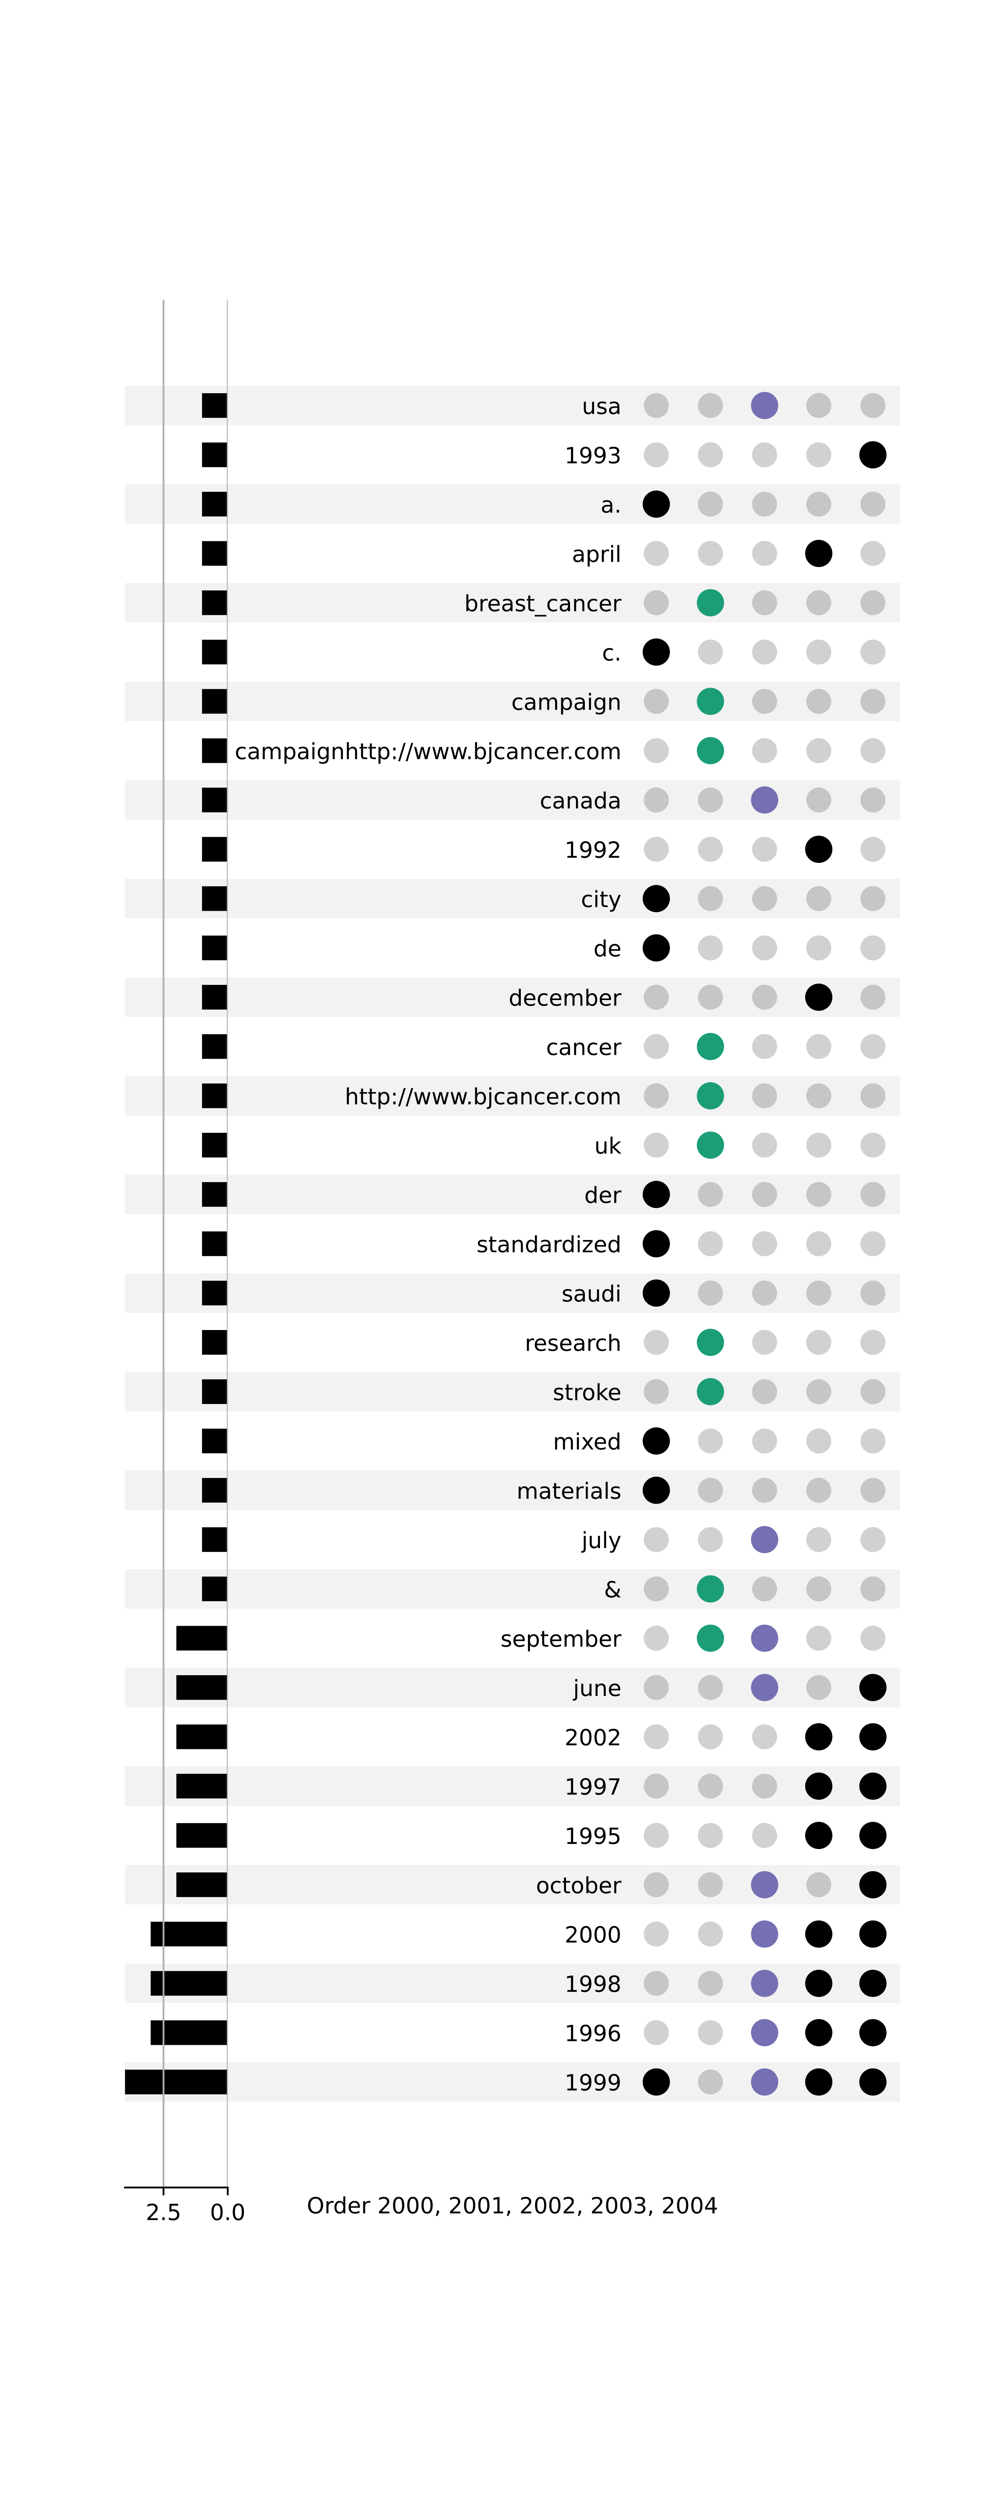 <?xml version="1.0" encoding="utf-8" standalone="no"?>
<!DOCTYPE svg PUBLIC "-//W3C//DTD SVG 1.1//EN"
  "http://www.w3.org/Graphics/SVG/1.1/DTD/svg11.dtd">
<!-- Created with matplotlib (https://matplotlib.org/) -->
<svg height="1120pt" version="1.1" viewBox="0 0 448 1120" width="448pt" xmlns="http://www.w3.org/2000/svg" xmlns:xlink="http://www.w3.org/1999/xlink">
 <defs>
  <style type="text/css">*{stroke-linecap:butt;stroke-linejoin:round;}</style>
 </defs>
 <g id="figure_1">
  <g id="patch_1">
   <path d="M 0 1120
L 448 1120
L 448 0
L 0 0
z
" style="fill:none;"/>
  </g>
  <g id="axes_1">
   <g id="patch_2">
    <path clip-path="url(#p6df9e1bab2)" d="M 56 941.564
L 403.2 941.564
L 403.2 923.892
L 56 923.892
z
" style="fill-opacity:0.051;"/>
   </g>
   <g id="patch_3">
    <path clip-path="url(#p6df9e1bab2)" d="M 56 897.384
L 403.2 897.384
L 403.2 879.712
L 56 879.712
z
" style="fill-opacity:0.051;"/>
   </g>
   <g id="patch_4">
    <path clip-path="url(#p6df9e1bab2)" d="M 56 853.204
L 403.2 853.204
L 403.2 835.532
L 56 835.532
z
" style="fill-opacity:0.051;"/>
   </g>
   <g id="patch_5">
    <path clip-path="url(#p6df9e1bab2)" d="M 56 809.024
L 403.2 809.024
L 403.2 791.353
L 56 791.353
z
" style="fill-opacity:0.051;"/>
   </g>
   <g id="patch_6">
    <path clip-path="url(#p6df9e1bab2)" d="M 56 764.845
L 403.2 764.845
L 403.2 747.173
L 56 747.173
z
" style="fill-opacity:0.051;"/>
   </g>
   <g id="patch_7">
    <path clip-path="url(#p6df9e1bab2)" d="M 56 720.665
L 403.2 720.665
L 403.2 702.993
L 56 702.993
z
" style="fill-opacity:0.051;"/>
   </g>
   <g id="patch_8">
    <path clip-path="url(#p6df9e1bab2)" d="M 56 676.485
L 403.2 676.485
L 403.2 658.813
L 56 658.813
z
" style="fill-opacity:0.051;"/>
   </g>
   <g id="patch_9">
    <path clip-path="url(#p6df9e1bab2)" d="M 56 632.306
L 403.2 632.306
L 403.2 614.634
L 56 614.634
z
" style="fill-opacity:0.051;"/>
   </g>
   <g id="patch_10">
    <path clip-path="url(#p6df9e1bab2)" d="M 56 588.126
L 403.2 588.126
L 403.2 570.454
L 56 570.454
z
" style="fill-opacity:0.051;"/>
   </g>
   <g id="patch_11">
    <path clip-path="url(#p6df9e1bab2)" d="M 56 543.946
L 403.2 543.946
L 403.2 526.274
L 56 526.274
z
" style="fill-opacity:0.051;"/>
   </g>
   <g id="patch_12">
    <path clip-path="url(#p6df9e1bab2)" d="M 56 499.766
L 403.2 499.766
L 403.2 482.094
L 56 482.094
z
" style="fill-opacity:0.051;"/>
   </g>
   <g id="patch_13">
    <path clip-path="url(#p6df9e1bab2)" d="M 56 455.587
L 403.2 455.587
L 403.2 437.915
L 56 437.915
z
" style="fill-opacity:0.051;"/>
   </g>
   <g id="patch_14">
    <path clip-path="url(#p6df9e1bab2)" d="M 56 411.407
L 403.2 411.407
L 403.2 393.735
L 56 393.735
z
" style="fill-opacity:0.051;"/>
   </g>
   <g id="patch_15">
    <path clip-path="url(#p6df9e1bab2)" d="M 56 367.227
L 403.2 367.227
L 403.2 349.555
L 56 349.555
z
" style="fill-opacity:0.051;"/>
   </g>
   <g id="patch_16">
    <path clip-path="url(#p6df9e1bab2)" d="M 56 323.047
L 403.2 323.047
L 403.2 305.376
L 56 305.376
z
" style="fill-opacity:0.051;"/>
   </g>
   <g id="patch_17">
    <path clip-path="url(#p6df9e1bab2)" d="M 56 278.868
L 403.2 278.868
L 403.2 261.196
L 56 261.196
z
" style="fill-opacity:0.051;"/>
   </g>
   <g id="patch_18">
    <path clip-path="url(#p6df9e1bab2)" d="M 56 234.688
L 403.2 234.688
L 403.2 217.016
L 56 217.016
z
" style="fill-opacity:0.051;"/>
   </g>
   <g id="patch_19">
    <path clip-path="url(#p6df9e1bab2)" d="M 56 190.508
L 403.2 190.508
L 403.2 172.836
L 56 172.836
z
" style="fill-opacity:0.051;"/>
   </g>
   <g id="matplotlib.axis_1">
    <g id="text_1">
     <!-- Order 2000, 2001, 2002, 2003, 2004 -->
     <g transform="translate(137.463 991.598)scale(0.1 -0.1)">
      <defs>
       <path d="M 39.406 66.219
Q 28.656 66.219 22.328 58.203
Q 16.016 50.203 16.016 36.375
Q 16.016 22.609 22.328 14.594
Q 28.656 6.594 39.406 6.594
Q 50.141 6.594 56.422 14.594
Q 62.703 22.609 62.703 36.375
Q 62.703 50.203 56.422 58.203
Q 50.141 66.219 39.406 66.219
z
M 39.406 74.219
Q 54.734 74.219 63.906 63.938
Q 73.094 53.656 73.094 36.375
Q 73.094 19.141 63.906 8.859
Q 54.734 -1.422 39.406 -1.422
Q 24.031 -1.422 14.812 8.828
Q 5.609 19.094 5.609 36.375
Q 5.609 53.656 14.812 63.938
Q 24.031 74.219 39.406 74.219
z
" id="DejaVuSans-79"/>
       <path d="M 41.109 46.297
Q 39.594 47.172 37.812 47.578
Q 36.031 48 33.891 48
Q 26.266 48 22.188 43.047
Q 18.109 38.094 18.109 28.812
L 18.109 0
L 9.078 0
L 9.078 54.688
L 18.109 54.688
L 18.109 46.188
Q 20.953 51.172 25.484 53.578
Q 30.031 56 36.531 56
Q 37.453 56 38.578 55.875
Q 39.703 55.766 41.062 55.516
z
" id="DejaVuSans-114"/>
       <path d="M 45.406 46.391
L 45.406 75.984
L 54.391 75.984
L 54.391 0
L 45.406 0
L 45.406 8.203
Q 42.578 3.328 38.25 0.953
Q 33.938 -1.422 27.875 -1.422
Q 17.969 -1.422 11.734 6.484
Q 5.516 14.406 5.516 27.297
Q 5.516 40.188 11.734 48.094
Q 17.969 56 27.875 56
Q 33.938 56 38.25 53.625
Q 42.578 51.266 45.406 46.391
z
M 14.797 27.297
Q 14.797 17.391 18.875 11.75
Q 22.953 6.109 30.078 6.109
Q 37.203 6.109 41.297 11.75
Q 45.406 17.391 45.406 27.297
Q 45.406 37.203 41.297 42.844
Q 37.203 48.484 30.078 48.484
Q 22.953 48.484 18.875 42.844
Q 14.797 37.203 14.797 27.297
z
" id="DejaVuSans-100"/>
       <path d="M 56.203 29.594
L 56.203 25.203
L 14.891 25.203
Q 15.484 15.922 20.484 11.062
Q 25.484 6.203 34.422 6.203
Q 39.594 6.203 44.453 7.469
Q 49.312 8.734 54.109 11.281
L 54.109 2.781
Q 49.266 0.734 44.188 -0.344
Q 39.109 -1.422 33.891 -1.422
Q 20.797 -1.422 13.156 6.188
Q 5.516 13.812 5.516 26.812
Q 5.516 40.234 12.766 48.109
Q 20.016 56 32.328 56
Q 43.359 56 49.781 48.891
Q 56.203 41.797 56.203 29.594
z
M 47.219 32.234
Q 47.125 39.594 43.094 43.984
Q 39.062 48.391 32.422 48.391
Q 24.906 48.391 20.391 44.141
Q 15.875 39.891 15.188 32.172
z
" id="DejaVuSans-101"/>
       <path id="DejaVuSans-32"/>
       <path d="M 19.188 8.297
L 53.609 8.297
L 53.609 0
L 7.328 0
L 7.328 8.297
Q 12.938 14.109 22.625 23.891
Q 32.328 33.688 34.812 36.531
Q 39.547 41.844 41.422 45.531
Q 43.312 49.219 43.312 52.781
Q 43.312 58.594 39.234 62.25
Q 35.156 65.922 28.609 65.922
Q 23.969 65.922 18.812 64.312
Q 13.672 62.703 7.812 59.422
L 7.812 69.391
Q 13.766 71.781 18.938 73
Q 24.125 74.219 28.422 74.219
Q 39.75 74.219 46.484 68.547
Q 53.219 62.891 53.219 53.422
Q 53.219 48.922 51.531 44.891
Q 49.859 40.875 45.406 35.406
Q 44.188 33.984 37.641 27.219
Q 31.109 20.453 19.188 8.297
z
" id="DejaVuSans-50"/>
       <path d="M 31.781 66.406
Q 24.172 66.406 20.328 58.906
Q 16.5 51.422 16.5 36.375
Q 16.5 21.391 20.328 13.891
Q 24.172 6.391 31.781 6.391
Q 39.453 6.391 43.281 13.891
Q 47.125 21.391 47.125 36.375
Q 47.125 51.422 43.281 58.906
Q 39.453 66.406 31.781 66.406
z
M 31.781 74.219
Q 44.047 74.219 50.516 64.516
Q 56.984 54.828 56.984 36.375
Q 56.984 17.969 50.516 8.266
Q 44.047 -1.422 31.781 -1.422
Q 19.531 -1.422 13.062 8.266
Q 6.594 17.969 6.594 36.375
Q 6.594 54.828 13.062 64.516
Q 19.531 74.219 31.781 74.219
z
" id="DejaVuSans-48"/>
       <path d="M 11.719 12.406
L 22.016 12.406
L 22.016 4
L 14.016 -11.625
L 7.719 -11.625
L 11.719 4
z
" id="DejaVuSans-44"/>
       <path d="M 12.406 8.297
L 28.516 8.297
L 28.516 63.922
L 10.984 60.406
L 10.984 69.391
L 28.422 72.906
L 38.281 72.906
L 38.281 8.297
L 54.391 8.297
L 54.391 0
L 12.406 0
z
" id="DejaVuSans-49"/>
       <path d="M 40.578 39.312
Q 47.656 37.797 51.625 33
Q 55.609 28.219 55.609 21.188
Q 55.609 10.406 48.188 4.484
Q 40.766 -1.422 27.094 -1.422
Q 22.516 -1.422 17.656 -0.516
Q 12.797 0.391 7.625 2.203
L 7.625 11.719
Q 11.719 9.328 16.594 8.109
Q 21.484 6.891 26.812 6.891
Q 36.078 6.891 40.938 10.547
Q 45.797 14.203 45.797 21.188
Q 45.797 27.641 41.281 31.266
Q 36.766 34.906 28.719 34.906
L 20.219 34.906
L 20.219 43.016
L 29.109 43.016
Q 36.375 43.016 40.234 45.922
Q 44.094 48.828 44.094 54.297
Q 44.094 59.906 40.109 62.906
Q 36.141 65.922 28.719 65.922
Q 24.656 65.922 20.016 65.031
Q 15.375 64.156 9.812 62.312
L 9.812 71.094
Q 15.438 72.656 20.344 73.438
Q 25.25 74.219 29.594 74.219
Q 40.828 74.219 47.359 69.109
Q 53.906 64.016 53.906 55.328
Q 53.906 49.266 50.438 45.094
Q 46.969 40.922 40.578 39.312
z
" id="DejaVuSans-51"/>
       <path d="M 37.797 64.312
L 12.891 25.391
L 37.797 25.391
z
M 35.203 72.906
L 47.609 72.906
L 47.609 25.391
L 58.016 25.391
L 58.016 17.188
L 47.609 17.188
L 47.609 0
L 37.797 0
L 37.797 17.188
L 4.891 17.188
L 4.891 26.703
z
" id="DejaVuSans-52"/>
      </defs>
      <use xlink:href="#DejaVuSans-79"/>
      <use x="78.711" xlink:href="#DejaVuSans-114"/>
      <use x="118.074" xlink:href="#DejaVuSans-100"/>
      <use x="181.551" xlink:href="#DejaVuSans-101"/>
      <use x="243.074" xlink:href="#DejaVuSans-114"/>
      <use x="284.188" xlink:href="#DejaVuSans-32"/>
      <use x="315.975" xlink:href="#DejaVuSans-50"/>
      <use x="379.598" xlink:href="#DejaVuSans-48"/>
      <use x="443.221" xlink:href="#DejaVuSans-48"/>
      <use x="506.844" xlink:href="#DejaVuSans-48"/>
      <use x="570.467" xlink:href="#DejaVuSans-44"/>
      <use x="602.254" xlink:href="#DejaVuSans-32"/>
      <use x="634.041" xlink:href="#DejaVuSans-50"/>
      <use x="697.664" xlink:href="#DejaVuSans-48"/>
      <use x="761.287" xlink:href="#DejaVuSans-48"/>
      <use x="824.91" xlink:href="#DejaVuSans-49"/>
      <use x="888.533" xlink:href="#DejaVuSans-44"/>
      <use x="920.32" xlink:href="#DejaVuSans-32"/>
      <use x="952.107" xlink:href="#DejaVuSans-50"/>
      <use x="1015.73" xlink:href="#DejaVuSans-48"/>
      <use x="1079.354" xlink:href="#DejaVuSans-48"/>
      <use x="1142.977" xlink:href="#DejaVuSans-50"/>
      <use x="1206.6" xlink:href="#DejaVuSans-44"/>
      <use x="1238.387" xlink:href="#DejaVuSans-32"/>
      <use x="1270.174" xlink:href="#DejaVuSans-50"/>
      <use x="1333.797" xlink:href="#DejaVuSans-48"/>
      <use x="1397.42" xlink:href="#DejaVuSans-48"/>
      <use x="1461.043" xlink:href="#DejaVuSans-51"/>
      <use x="1524.666" xlink:href="#DejaVuSans-44"/>
      <use x="1556.453" xlink:href="#DejaVuSans-32"/>
      <use x="1588.24" xlink:href="#DejaVuSans-50"/>
      <use x="1651.863" xlink:href="#DejaVuSans-48"/>
      <use x="1715.486" xlink:href="#DejaVuSans-48"/>
      <use x="1779.109" xlink:href="#DejaVuSans-52"/>
     </g>
    </g>
   </g>
   <g id="matplotlib.axis_2">
    <g id="ytick_1"/>
    <g id="ytick_2"/>
    <g id="ytick_3"/>
    <g id="ytick_4"/>
    <g id="ytick_5"/>
    <g id="ytick_6"/>
    <g id="ytick_7"/>
    <g id="ytick_8"/>
    <g id="ytick_9"/>
    <g id="ytick_10"/>
    <g id="ytick_11"/>
    <g id="ytick_12"/>
    <g id="ytick_13"/>
    <g id="ytick_14"/>
    <g id="ytick_15"/>
    <g id="ytick_16"/>
    <g id="ytick_17"/>
    <g id="ytick_18"/>
    <g id="ytick_19"/>
    <g id="ytick_20"/>
    <g id="ytick_21"/>
    <g id="ytick_22"/>
    <g id="ytick_23"/>
    <g id="ytick_24"/>
    <g id="ytick_25"/>
    <g id="ytick_26"/>
    <g id="ytick_27"/>
    <g id="ytick_28"/>
    <g id="ytick_29"/>
    <g id="ytick_30"/>
    <g id="ytick_31"/>
    <g id="ytick_32"/>
    <g id="ytick_33"/>
    <g id="ytick_34"/>
    <g id="ytick_35"/>
   </g>
  </g>
  <g id="axes_2">
   <g id="matplotlib.axis_3">
    <g id="ytick_36">
     <g id="line2d_1"/>
     <g id="text_2">
      <!-- 1999 -->
      <g transform="translate(252.939 936.527)scale(0.1 -0.1)">
       <defs>
        <path d="M 10.984 1.516
L 10.984 10.5
Q 14.703 8.734 18.5 7.812
Q 22.312 6.891 25.984 6.891
Q 35.75 6.891 40.891 13.453
Q 46.047 20.016 46.781 33.406
Q 43.953 29.203 39.594 26.953
Q 35.25 24.703 29.984 24.703
Q 19.047 24.703 12.672 31.312
Q 6.297 37.938 6.297 49.422
Q 6.297 60.641 12.938 67.422
Q 19.578 74.219 30.609 74.219
Q 43.266 74.219 49.922 64.516
Q 56.594 54.828 56.594 36.375
Q 56.594 19.141 48.406 8.859
Q 40.234 -1.422 26.422 -1.422
Q 22.703 -1.422 18.891 -0.688
Q 15.094 0.047 10.984 1.516
z
M 30.609 32.422
Q 37.25 32.422 41.125 36.953
Q 45.016 41.5 45.016 49.422
Q 45.016 57.281 41.125 61.844
Q 37.25 66.406 30.609 66.406
Q 23.969 66.406 20.094 61.844
Q 16.219 57.281 16.219 49.422
Q 16.219 41.5 20.094 36.953
Q 23.969 32.422 30.609 32.422
z
" id="DejaVuSans-57"/>
       </defs>
       <use xlink:href="#DejaVuSans-49"/>
       <use x="63.623" xlink:href="#DejaVuSans-57"/>
       <use x="127.246" xlink:href="#DejaVuSans-57"/>
       <use x="190.869" xlink:href="#DejaVuSans-57"/>
      </g>
     </g>
    </g>
    <g id="ytick_37">
     <g id="line2d_2"/>
     <g id="text_3">
      <!-- 1996 -->
      <g transform="translate(252.939 914.437)scale(0.1 -0.1)">
       <defs>
        <path d="M 33.016 40.375
Q 26.375 40.375 22.484 35.828
Q 18.609 31.297 18.609 23.391
Q 18.609 15.531 22.484 10.953
Q 26.375 6.391 33.016 6.391
Q 39.656 6.391 43.531 10.953
Q 47.406 15.531 47.406 23.391
Q 47.406 31.297 43.531 35.828
Q 39.656 40.375 33.016 40.375
z
M 52.594 71.297
L 52.594 62.312
Q 48.875 64.062 45.094 64.984
Q 41.312 65.922 37.594 65.922
Q 27.828 65.922 22.672 59.328
Q 17.531 52.734 16.797 39.406
Q 19.672 43.656 24.016 45.922
Q 28.375 48.188 33.594 48.188
Q 44.578 48.188 50.953 41.516
Q 57.328 34.859 57.328 23.391
Q 57.328 12.156 50.688 5.359
Q 44.047 -1.422 33.016 -1.422
Q 20.359 -1.422 13.672 8.266
Q 6.984 17.969 6.984 36.375
Q 6.984 53.656 15.188 63.938
Q 23.391 74.219 37.203 74.219
Q 40.922 74.219 44.703 73.484
Q 48.484 72.75 52.594 71.297
z
" id="DejaVuSans-54"/>
       </defs>
       <use xlink:href="#DejaVuSans-49"/>
       <use x="63.623" xlink:href="#DejaVuSans-57"/>
       <use x="127.246" xlink:href="#DejaVuSans-57"/>
       <use x="190.869" xlink:href="#DejaVuSans-54"/>
      </g>
     </g>
    </g>
    <g id="ytick_38">
     <g id="line2d_3"/>
     <g id="text_4">
      <!-- 1998 -->
      <g transform="translate(252.939 892.347)scale(0.1 -0.1)">
       <defs>
        <path d="M 31.781 34.625
Q 24.75 34.625 20.719 30.859
Q 16.703 27.094 16.703 20.516
Q 16.703 13.922 20.719 10.156
Q 24.75 6.391 31.781 6.391
Q 38.812 6.391 42.859 10.172
Q 46.922 13.969 46.922 20.516
Q 46.922 27.094 42.891 30.859
Q 38.875 34.625 31.781 34.625
z
M 21.922 38.812
Q 15.578 40.375 12.031 44.719
Q 8.5 49.078 8.5 55.328
Q 8.5 64.062 14.719 69.141
Q 20.953 74.219 31.781 74.219
Q 42.672 74.219 48.875 69.141
Q 55.078 64.062 55.078 55.328
Q 55.078 49.078 51.531 44.719
Q 48 40.375 41.703 38.812
Q 48.828 37.156 52.797 32.312
Q 56.781 27.484 56.781 20.516
Q 56.781 9.906 50.312 4.234
Q 43.844 -1.422 31.781 -1.422
Q 19.734 -1.422 13.25 4.234
Q 6.781 9.906 6.781 20.516
Q 6.781 27.484 10.781 32.312
Q 14.797 37.156 21.922 38.812
z
M 18.312 54.391
Q 18.312 48.734 21.844 45.562
Q 25.391 42.391 31.781 42.391
Q 38.141 42.391 41.719 45.562
Q 45.312 48.734 45.312 54.391
Q 45.312 60.062 41.719 63.234
Q 38.141 66.406 31.781 66.406
Q 25.391 66.406 21.844 63.234
Q 18.312 60.062 18.312 54.391
z
" id="DejaVuSans-56"/>
       </defs>
       <use xlink:href="#DejaVuSans-49"/>
       <use x="63.623" xlink:href="#DejaVuSans-57"/>
       <use x="127.246" xlink:href="#DejaVuSans-57"/>
       <use x="190.869" xlink:href="#DejaVuSans-56"/>
      </g>
     </g>
    </g>
    <g id="ytick_39">
     <g id="line2d_4"/>
     <g id="text_5">
      <!-- 2000 -->
      <g transform="translate(252.939 870.257)scale(0.1 -0.1)">
       <use xlink:href="#DejaVuSans-50"/>
       <use x="63.623" xlink:href="#DejaVuSans-48"/>
       <use x="127.246" xlink:href="#DejaVuSans-48"/>
       <use x="190.869" xlink:href="#DejaVuSans-48"/>
      </g>
     </g>
    </g>
    <g id="ytick_40">
     <g id="line2d_5"/>
     <g id="text_6">
      <!-- october -->
      <g transform="translate(240.12 848.167)scale(0.1 -0.1)">
       <defs>
        <path d="M 30.609 48.391
Q 23.391 48.391 19.188 42.75
Q 14.984 37.109 14.984 27.297
Q 14.984 17.484 19.156 11.844
Q 23.344 6.203 30.609 6.203
Q 37.797 6.203 41.984 11.859
Q 46.188 17.531 46.188 27.297
Q 46.188 37.016 41.984 42.703
Q 37.797 48.391 30.609 48.391
z
M 30.609 56
Q 42.328 56 49.016 48.375
Q 55.719 40.766 55.719 27.297
Q 55.719 13.875 49.016 6.219
Q 42.328 -1.422 30.609 -1.422
Q 18.844 -1.422 12.172 6.219
Q 5.516 13.875 5.516 27.297
Q 5.516 40.766 12.172 48.375
Q 18.844 56 30.609 56
z
" id="DejaVuSans-111"/>
        <path d="M 48.781 52.594
L 48.781 44.188
Q 44.969 46.297 41.141 47.344
Q 37.312 48.391 33.406 48.391
Q 24.656 48.391 19.812 42.844
Q 14.984 37.312 14.984 27.297
Q 14.984 17.281 19.812 11.734
Q 24.656 6.203 33.406 6.203
Q 37.312 6.203 41.141 7.25
Q 44.969 8.297 48.781 10.406
L 48.781 2.094
Q 45.016 0.344 40.984 -0.531
Q 36.969 -1.422 32.422 -1.422
Q 20.062 -1.422 12.781 6.344
Q 5.516 14.109 5.516 27.297
Q 5.516 40.672 12.859 48.328
Q 20.219 56 33.016 56
Q 37.156 56 41.109 55.141
Q 45.062 54.297 48.781 52.594
z
" id="DejaVuSans-99"/>
        <path d="M 18.312 70.219
L 18.312 54.688
L 36.812 54.688
L 36.812 47.703
L 18.312 47.703
L 18.312 18.016
Q 18.312 11.328 20.141 9.422
Q 21.969 7.516 27.594 7.516
L 36.812 7.516
L 36.812 0
L 27.594 0
Q 17.188 0 13.234 3.875
Q 9.281 7.766 9.281 18.016
L 9.281 47.703
L 2.688 47.703
L 2.688 54.688
L 9.281 54.688
L 9.281 70.219
z
" id="DejaVuSans-116"/>
        <path d="M 48.688 27.297
Q 48.688 37.203 44.609 42.844
Q 40.531 48.484 33.406 48.484
Q 26.266 48.484 22.188 42.844
Q 18.109 37.203 18.109 27.297
Q 18.109 17.391 22.188 11.75
Q 26.266 6.109 33.406 6.109
Q 40.531 6.109 44.609 11.75
Q 48.688 17.391 48.688 27.297
z
M 18.109 46.391
Q 20.953 51.266 25.266 53.625
Q 29.594 56 35.594 56
Q 45.562 56 51.781 48.094
Q 58.016 40.188 58.016 27.297
Q 58.016 14.406 51.781 6.484
Q 45.562 -1.422 35.594 -1.422
Q 29.594 -1.422 25.266 0.953
Q 20.953 3.328 18.109 8.203
L 18.109 0
L 9.078 0
L 9.078 75.984
L 18.109 75.984
z
" id="DejaVuSans-98"/>
       </defs>
       <use xlink:href="#DejaVuSans-111"/>
       <use x="61.182" xlink:href="#DejaVuSans-99"/>
       <use x="116.162" xlink:href="#DejaVuSans-116"/>
       <use x="155.371" xlink:href="#DejaVuSans-111"/>
       <use x="216.553" xlink:href="#DejaVuSans-98"/>
       <use x="280.029" xlink:href="#DejaVuSans-101"/>
       <use x="341.553" xlink:href="#DejaVuSans-114"/>
      </g>
     </g>
    </g>
    <g id="ytick_41">
     <g id="line2d_6"/>
     <g id="text_7">
      <!-- 1995 -->
      <g transform="translate(252.939 826.078)scale(0.1 -0.1)">
       <defs>
        <path d="M 10.797 72.906
L 49.516 72.906
L 49.516 64.594
L 19.828 64.594
L 19.828 46.734
Q 21.969 47.469 24.109 47.828
Q 26.266 48.188 28.422 48.188
Q 40.625 48.188 47.75 41.5
Q 54.891 34.812 54.891 23.391
Q 54.891 11.625 47.562 5.094
Q 40.234 -1.422 26.906 -1.422
Q 22.312 -1.422 17.547 -0.641
Q 12.797 0.141 7.719 1.703
L 7.719 11.625
Q 12.109 9.234 16.797 8.062
Q 21.484 6.891 26.703 6.891
Q 35.156 6.891 40.078 11.328
Q 45.016 15.766 45.016 23.391
Q 45.016 31 40.078 35.438
Q 35.156 39.891 26.703 39.891
Q 22.75 39.891 18.812 39.016
Q 14.891 38.141 10.797 36.281
z
" id="DejaVuSans-53"/>
       </defs>
       <use xlink:href="#DejaVuSans-49"/>
       <use x="63.623" xlink:href="#DejaVuSans-57"/>
       <use x="127.246" xlink:href="#DejaVuSans-57"/>
       <use x="190.869" xlink:href="#DejaVuSans-53"/>
      </g>
     </g>
    </g>
    <g id="ytick_42">
     <g id="line2d_7"/>
     <g id="text_8">
      <!-- 1997 -->
      <g transform="translate(252.939 803.988)scale(0.1 -0.1)">
       <defs>
        <path d="M 8.203 72.906
L 55.078 72.906
L 55.078 68.703
L 28.609 0
L 18.312 0
L 43.219 64.594
L 8.203 64.594
z
" id="DejaVuSans-55"/>
       </defs>
       <use xlink:href="#DejaVuSans-49"/>
       <use x="63.623" xlink:href="#DejaVuSans-57"/>
       <use x="127.246" xlink:href="#DejaVuSans-57"/>
       <use x="190.869" xlink:href="#DejaVuSans-55"/>
      </g>
     </g>
    </g>
    <g id="ytick_43">
     <g id="line2d_8"/>
     <g id="text_9">
      <!-- 2002 -->
      <g transform="translate(252.939 781.898)scale(0.1 -0.1)">
       <use xlink:href="#DejaVuSans-50"/>
       <use x="63.623" xlink:href="#DejaVuSans-48"/>
       <use x="127.246" xlink:href="#DejaVuSans-48"/>
       <use x="190.869" xlink:href="#DejaVuSans-50"/>
      </g>
     </g>
    </g>
    <g id="ytick_44">
     <g id="line2d_9"/>
     <g id="text_10">
      <!-- june -->
      <g transform="translate(256.783 759.808)scale(0.1 -0.1)">
       <defs>
        <path d="M 9.422 54.688
L 18.406 54.688
L 18.406 -0.984
Q 18.406 -11.422 14.422 -16.109
Q 10.453 -20.797 1.609 -20.797
L -1.812 -20.797
L -1.812 -13.188
L 0.594 -13.188
Q 5.719 -13.188 7.562 -10.812
Q 9.422 -8.453 9.422 -0.984
z
M 9.422 75.984
L 18.406 75.984
L 18.406 64.594
L 9.422 64.594
z
" id="DejaVuSans-106"/>
        <path d="M 8.5 21.578
L 8.5 54.688
L 17.484 54.688
L 17.484 21.922
Q 17.484 14.156 20.5 10.266
Q 23.531 6.391 29.594 6.391
Q 36.859 6.391 41.078 11.031
Q 45.312 15.672 45.312 23.688
L 45.312 54.688
L 54.297 54.688
L 54.297 0
L 45.312 0
L 45.312 8.406
Q 42.047 3.422 37.719 1
Q 33.406 -1.422 27.688 -1.422
Q 18.266 -1.422 13.375 4.438
Q 8.5 10.297 8.5 21.578
z
M 31.109 56
z
" id="DejaVuSans-117"/>
        <path d="M 54.891 33.016
L 54.891 0
L 45.906 0
L 45.906 32.719
Q 45.906 40.484 42.875 44.328
Q 39.844 48.188 33.797 48.188
Q 26.516 48.188 22.312 43.547
Q 18.109 38.922 18.109 30.906
L 18.109 0
L 9.078 0
L 9.078 54.688
L 18.109 54.688
L 18.109 46.188
Q 21.344 51.125 25.703 53.562
Q 30.078 56 35.797 56
Q 45.219 56 50.047 50.172
Q 54.891 44.344 54.891 33.016
z
" id="DejaVuSans-110"/>
       </defs>
       <use xlink:href="#DejaVuSans-106"/>
       <use x="27.783" xlink:href="#DejaVuSans-117"/>
       <use x="91.162" xlink:href="#DejaVuSans-110"/>
       <use x="154.541" xlink:href="#DejaVuSans-101"/>
      </g>
     </g>
    </g>
    <g id="ytick_45">
     <g id="line2d_10"/>
     <g id="text_11">
      <!-- september -->
      <g transform="translate(224.252 737.718)scale(0.1 -0.1)">
       <defs>
        <path d="M 44.281 53.078
L 44.281 44.578
Q 40.484 46.531 36.375 47.5
Q 32.281 48.484 27.875 48.484
Q 21.188 48.484 17.844 46.438
Q 14.5 44.391 14.5 40.281
Q 14.5 37.156 16.891 35.375
Q 19.281 33.594 26.516 31.984
L 29.594 31.297
Q 39.156 29.25 43.188 25.516
Q 47.219 21.781 47.219 15.094
Q 47.219 7.469 41.188 3.016
Q 35.156 -1.422 24.609 -1.422
Q 20.219 -1.422 15.453 -0.562
Q 10.688 0.297 5.422 2
L 5.422 11.281
Q 10.406 8.688 15.234 7.391
Q 20.062 6.109 24.812 6.109
Q 31.156 6.109 34.562 8.281
Q 37.984 10.453 37.984 14.406
Q 37.984 18.062 35.516 20.016
Q 33.062 21.969 24.703 23.781
L 21.578 24.516
Q 13.234 26.266 9.516 29.906
Q 5.812 33.547 5.812 39.891
Q 5.812 47.609 11.281 51.797
Q 16.75 56 26.812 56
Q 31.781 56 36.172 55.266
Q 40.578 54.547 44.281 53.078
z
" id="DejaVuSans-115"/>
        <path d="M 18.109 8.203
L 18.109 -20.797
L 9.078 -20.797
L 9.078 54.688
L 18.109 54.688
L 18.109 46.391
Q 20.953 51.266 25.266 53.625
Q 29.594 56 35.594 56
Q 45.562 56 51.781 48.094
Q 58.016 40.188 58.016 27.297
Q 58.016 14.406 51.781 6.484
Q 45.562 -1.422 35.594 -1.422
Q 29.594 -1.422 25.266 0.953
Q 20.953 3.328 18.109 8.203
z
M 48.688 27.297
Q 48.688 37.203 44.609 42.844
Q 40.531 48.484 33.406 48.484
Q 26.266 48.484 22.188 42.844
Q 18.109 37.203 18.109 27.297
Q 18.109 17.391 22.188 11.75
Q 26.266 6.109 33.406 6.109
Q 40.531 6.109 44.609 11.75
Q 48.688 17.391 48.688 27.297
z
" id="DejaVuSans-112"/>
        <path d="M 52 44.188
Q 55.375 50.25 60.062 53.125
Q 64.75 56 71.094 56
Q 79.641 56 84.281 50.016
Q 88.922 44.047 88.922 33.016
L 88.922 0
L 79.891 0
L 79.891 32.719
Q 79.891 40.578 77.094 44.375
Q 74.312 48.188 68.609 48.188
Q 61.625 48.188 57.562 43.547
Q 53.516 38.922 53.516 30.906
L 53.516 0
L 44.484 0
L 44.484 32.719
Q 44.484 40.625 41.703 44.406
Q 38.922 48.188 33.109 48.188
Q 26.219 48.188 22.156 43.531
Q 18.109 38.875 18.109 30.906
L 18.109 0
L 9.078 0
L 9.078 54.688
L 18.109 54.688
L 18.109 46.188
Q 21.188 51.219 25.484 53.609
Q 29.781 56 35.688 56
Q 41.656 56 45.828 52.969
Q 50 49.953 52 44.188
z
" id="DejaVuSans-109"/>
       </defs>
       <use xlink:href="#DejaVuSans-115"/>
       <use x="52.1" xlink:href="#DejaVuSans-101"/>
       <use x="113.623" xlink:href="#DejaVuSans-112"/>
       <use x="177.1" xlink:href="#DejaVuSans-116"/>
       <use x="216.309" xlink:href="#DejaVuSans-101"/>
       <use x="277.832" xlink:href="#DejaVuSans-109"/>
       <use x="375.244" xlink:href="#DejaVuSans-98"/>
       <use x="438.721" xlink:href="#DejaVuSans-101"/>
       <use x="500.244" xlink:href="#DejaVuSans-114"/>
      </g>
     </g>
    </g>
    <g id="ytick_46">
     <g id="line2d_11"/>
     <g id="text_12">
      <!-- &amp; -->
      <g transform="translate(270.591 715.628)scale(0.1 -0.1)">
       <defs>
        <path d="M 24.312 39.203
Q 19.875 35.25 17.797 31.312
Q 15.719 27.391 15.719 23.094
Q 15.719 15.969 20.891 11.234
Q 26.078 6.5 33.891 6.5
Q 38.531 6.5 42.578 8.031
Q 46.625 9.578 50.203 12.703
z
M 31.203 44.672
L 56 19.281
Q 58.891 23.641 60.5 28.594
Q 62.109 33.547 62.406 39.109
L 71.484 39.109
Q 70.906 32.672 68.359 26.359
Q 65.828 20.062 61.281 13.922
L 74.906 0
L 62.594 0
L 55.609 7.172
Q 50.531 2.828 44.969 0.703
Q 39.406 -1.422 33.016 -1.422
Q 21.234 -1.422 13.766 5.297
Q 6.297 12.016 6.297 22.516
Q 6.297 28.766 9.562 34.25
Q 12.844 39.75 19.391 44.578
Q 17.047 47.656 15.812 50.703
Q 14.594 53.766 14.594 56.688
Q 14.594 64.594 20.016 69.406
Q 25.438 74.219 34.422 74.219
Q 38.484 74.219 42.5 73.344
Q 46.531 72.469 50.688 70.703
L 50.688 61.812
Q 46.438 64.109 42.578 65.297
Q 38.719 66.5 35.406 66.5
Q 30.281 66.5 27.078 63.781
Q 23.875 61.078 23.875 56.781
Q 23.875 54.297 25.312 51.781
Q 26.766 49.266 31.203 44.672
z
" id="DejaVuSans-38"/>
       </defs>
       <use xlink:href="#DejaVuSans-38"/>
      </g>
     </g>
    </g>
    <g id="ytick_47">
     <g id="line2d_12"/>
     <g id="text_13">
      <!-- july -->
      <g transform="translate(260.577 693.538)scale(0.1 -0.1)">
       <defs>
        <path d="M 9.422 75.984
L 18.406 75.984
L 18.406 0
L 9.422 0
z
" id="DejaVuSans-108"/>
        <path d="M 32.172 -5.078
Q 28.375 -14.844 24.75 -17.812
Q 21.141 -20.797 15.094 -20.797
L 7.906 -20.797
L 7.906 -13.281
L 13.188 -13.281
Q 16.891 -13.281 18.938 -11.516
Q 21 -9.766 23.484 -3.219
L 25.094 0.875
L 2.984 54.688
L 12.5 54.688
L 29.594 11.922
L 46.688 54.688
L 56.203 54.688
z
" id="DejaVuSans-121"/>
       </defs>
       <use xlink:href="#DejaVuSans-106"/>
       <use x="27.783" xlink:href="#DejaVuSans-117"/>
       <use x="91.162" xlink:href="#DejaVuSans-108"/>
       <use x="118.945" xlink:href="#DejaVuSans-121"/>
      </g>
     </g>
    </g>
    <g id="ytick_48">
     <g id="line2d_13"/>
     <g id="text_14">
      <!-- materials -->
      <g transform="translate(231.442 671.449)scale(0.1 -0.1)">
       <defs>
        <path d="M 34.281 27.484
Q 23.391 27.484 19.188 25
Q 14.984 22.516 14.984 16.5
Q 14.984 11.719 18.141 8.906
Q 21.297 6.109 26.703 6.109
Q 34.188 6.109 38.703 11.406
Q 43.219 16.703 43.219 25.484
L 43.219 27.484
z
M 52.203 31.203
L 52.203 0
L 43.219 0
L 43.219 8.297
Q 40.141 3.328 35.547 0.953
Q 30.953 -1.422 24.312 -1.422
Q 15.922 -1.422 10.953 3.297
Q 6 8.016 6 15.922
Q 6 25.141 12.172 29.828
Q 18.359 34.516 30.609 34.516
L 43.219 34.516
L 43.219 35.406
Q 43.219 41.609 39.141 45
Q 35.062 48.391 27.688 48.391
Q 23 48.391 18.547 47.266
Q 14.109 46.141 10.016 43.891
L 10.016 52.203
Q 14.938 54.109 19.578 55.047
Q 24.219 56 28.609 56
Q 40.484 56 46.344 49.844
Q 52.203 43.703 52.203 31.203
z
" id="DejaVuSans-97"/>
        <path d="M 9.422 54.688
L 18.406 54.688
L 18.406 0
L 9.422 0
z
M 9.422 75.984
L 18.406 75.984
L 18.406 64.594
L 9.422 64.594
z
" id="DejaVuSans-105"/>
       </defs>
       <use xlink:href="#DejaVuSans-109"/>
       <use x="97.412" xlink:href="#DejaVuSans-97"/>
       <use x="158.691" xlink:href="#DejaVuSans-116"/>
       <use x="197.9" xlink:href="#DejaVuSans-101"/>
       <use x="259.424" xlink:href="#DejaVuSans-114"/>
       <use x="300.537" xlink:href="#DejaVuSans-105"/>
       <use x="328.32" xlink:href="#DejaVuSans-97"/>
       <use x="389.6" xlink:href="#DejaVuSans-108"/>
       <use x="417.383" xlink:href="#DejaVuSans-115"/>
      </g>
     </g>
    </g>
    <g id="ytick_49">
     <g id="line2d_14"/>
     <g id="text_15">
      <!-- mixed -->
      <g transform="translate(247.763 649.359)scale(0.1 -0.1)">
       <defs>
        <path d="M 54.891 54.688
L 35.109 28.078
L 55.906 0
L 45.312 0
L 29.391 21.484
L 13.484 0
L 2.875 0
L 24.125 28.609
L 4.688 54.688
L 15.281 54.688
L 29.781 35.203
L 44.281 54.688
z
" id="DejaVuSans-120"/>
       </defs>
       <use xlink:href="#DejaVuSans-109"/>
       <use x="97.412" xlink:href="#DejaVuSans-105"/>
       <use x="125.195" xlink:href="#DejaVuSans-120"/>
       <use x="181.25" xlink:href="#DejaVuSans-101"/>
       <use x="242.773" xlink:href="#DejaVuSans-100"/>
      </g>
     </g>
    </g>
    <g id="ytick_50">
     <g id="line2d_15"/>
     <g id="text_16">
      <!-- stroke -->
      <g transform="translate(247.674 627.269)scale(0.1 -0.1)">
       <defs>
        <path d="M 9.078 75.984
L 18.109 75.984
L 18.109 31.109
L 44.922 54.688
L 56.391 54.688
L 27.391 29.109
L 57.625 0
L 45.906 0
L 18.109 26.703
L 18.109 0
L 9.078 0
z
" id="DejaVuSans-107"/>
       </defs>
       <use xlink:href="#DejaVuSans-115"/>
       <use x="52.1" xlink:href="#DejaVuSans-116"/>
       <use x="91.309" xlink:href="#DejaVuSans-114"/>
       <use x="130.172" xlink:href="#DejaVuSans-111"/>
       <use x="191.354" xlink:href="#DejaVuSans-107"/>
       <use x="245.639" xlink:href="#DejaVuSans-101"/>
      </g>
     </g>
    </g>
    <g id="ytick_51">
     <g id="line2d_16"/>
     <g id="text_17">
      <!-- research -->
      <g transform="translate(235.138 605.179)scale(0.1 -0.1)">
       <defs>
        <path d="M 54.891 33.016
L 54.891 0
L 45.906 0
L 45.906 32.719
Q 45.906 40.484 42.875 44.328
Q 39.844 48.188 33.797 48.188
Q 26.516 48.188 22.312 43.547
Q 18.109 38.922 18.109 30.906
L 18.109 0
L 9.078 0
L 9.078 75.984
L 18.109 75.984
L 18.109 46.188
Q 21.344 51.125 25.703 53.562
Q 30.078 56 35.797 56
Q 45.219 56 50.047 50.172
Q 54.891 44.344 54.891 33.016
z
" id="DejaVuSans-104"/>
       </defs>
       <use xlink:href="#DejaVuSans-114"/>
       <use x="38.863" xlink:href="#DejaVuSans-101"/>
       <use x="100.387" xlink:href="#DejaVuSans-115"/>
       <use x="152.486" xlink:href="#DejaVuSans-101"/>
       <use x="214.01" xlink:href="#DejaVuSans-97"/>
       <use x="275.289" xlink:href="#DejaVuSans-114"/>
       <use x="314.152" xlink:href="#DejaVuSans-99"/>
       <use x="369.133" xlink:href="#DejaVuSans-104"/>
      </g>
     </g>
    </g>
    <g id="ytick_52">
     <g id="line2d_17"/>
     <g id="text_18">
      <!-- saudi -->
      <g transform="translate(251.588 583.089)scale(0.1 -0.1)">
       <use xlink:href="#DejaVuSans-115"/>
       <use x="52.1" xlink:href="#DejaVuSans-97"/>
       <use x="113.379" xlink:href="#DejaVuSans-117"/>
       <use x="176.758" xlink:href="#DejaVuSans-100"/>
       <use x="240.234" xlink:href="#DejaVuSans-105"/>
      </g>
     </g>
    </g>
    <g id="ytick_53">
     <g id="line2d_18"/>
     <g id="text_19">
      <!-- standardized -->
      <g transform="translate(213.505 560.999)scale(0.1 -0.1)">
       <defs>
        <path d="M 5.516 54.688
L 48.188 54.688
L 48.188 46.484
L 14.406 7.172
L 48.188 7.172
L 48.188 0
L 4.297 0
L 4.297 8.203
L 38.094 47.516
L 5.516 47.516
z
" id="DejaVuSans-122"/>
       </defs>
       <use xlink:href="#DejaVuSans-115"/>
       <use x="52.1" xlink:href="#DejaVuSans-116"/>
       <use x="91.309" xlink:href="#DejaVuSans-97"/>
       <use x="152.588" xlink:href="#DejaVuSans-110"/>
       <use x="215.967" xlink:href="#DejaVuSans-100"/>
       <use x="279.443" xlink:href="#DejaVuSans-97"/>
       <use x="340.723" xlink:href="#DejaVuSans-114"/>
       <use x="380.086" xlink:href="#DejaVuSans-100"/>
       <use x="443.562" xlink:href="#DejaVuSans-105"/>
       <use x="471.346" xlink:href="#DejaVuSans-122"/>
       <use x="523.836" xlink:href="#DejaVuSans-101"/>
       <use x="585.359" xlink:href="#DejaVuSans-100"/>
      </g>
     </g>
    </g>
    <g id="ytick_54">
     <g id="line2d_19"/>
     <g id="text_20">
      <!-- der -->
      <g transform="translate(261.777 538.909)scale(0.1 -0.1)">
       <use xlink:href="#DejaVuSans-100"/>
       <use x="63.477" xlink:href="#DejaVuSans-101"/>
       <use x="125" xlink:href="#DejaVuSans-114"/>
      </g>
     </g>
    </g>
    <g id="ytick_55">
     <g id="line2d_20"/>
     <g id="text_21">
      <!-- uk -->
      <g transform="translate(266.261 516.819)scale(0.1 -0.1)">
       <use xlink:href="#DejaVuSans-117"/>
       <use x="63.379" xlink:href="#DejaVuSans-107"/>
      </g>
     </g>
    </g>
    <g id="ytick_56">
     <g id="line2d_21"/>
     <g id="text_22">
      <!-- http://www.bjcancer.com -->
      <g transform="translate(154.48 494.73)scale(0.1 -0.1)">
       <defs>
        <path d="M 11.719 12.406
L 22.016 12.406
L 22.016 0
L 11.719 0
z
M 11.719 51.703
L 22.016 51.703
L 22.016 39.312
L 11.719 39.312
z
" id="DejaVuSans-58"/>
        <path d="M 25.391 72.906
L 33.688 72.906
L 8.297 -9.281
L 0 -9.281
z
" id="DejaVuSans-47"/>
        <path d="M 4.203 54.688
L 13.188 54.688
L 24.422 12.016
L 35.594 54.688
L 46.188 54.688
L 57.422 12.016
L 68.609 54.688
L 77.594 54.688
L 63.281 0
L 52.688 0
L 40.922 44.828
L 29.109 0
L 18.5 0
z
" id="DejaVuSans-119"/>
        <path d="M 10.688 12.406
L 21 12.406
L 21 0
L 10.688 0
z
" id="DejaVuSans-46"/>
       </defs>
       <use xlink:href="#DejaVuSans-104"/>
       <use x="63.379" xlink:href="#DejaVuSans-116"/>
       <use x="102.588" xlink:href="#DejaVuSans-116"/>
       <use x="141.797" xlink:href="#DejaVuSans-112"/>
       <use x="205.273" xlink:href="#DejaVuSans-58"/>
       <use x="238.965" xlink:href="#DejaVuSans-47"/>
       <use x="272.656" xlink:href="#DejaVuSans-47"/>
       <use x="306.348" xlink:href="#DejaVuSans-119"/>
       <use x="388.135" xlink:href="#DejaVuSans-119"/>
       <use x="469.922" xlink:href="#DejaVuSans-119"/>
       <use x="542.584" xlink:href="#DejaVuSans-46"/>
       <use x="574.371" xlink:href="#DejaVuSans-98"/>
       <use x="637.848" xlink:href="#DejaVuSans-106"/>
       <use x="665.631" xlink:href="#DejaVuSans-99"/>
       <use x="720.611" xlink:href="#DejaVuSans-97"/>
       <use x="781.891" xlink:href="#DejaVuSans-110"/>
       <use x="845.27" xlink:href="#DejaVuSans-99"/>
       <use x="900.25" xlink:href="#DejaVuSans-101"/>
       <use x="961.773" xlink:href="#DejaVuSans-114"/>
       <use x="993.762" xlink:href="#DejaVuSans-46"/>
       <use x="1025.549" xlink:href="#DejaVuSans-99"/>
       <use x="1080.529" xlink:href="#DejaVuSans-111"/>
       <use x="1141.711" xlink:href="#DejaVuSans-109"/>
      </g>
     </g>
    </g>
    <g id="ytick_57">
     <g id="line2d_22"/>
     <g id="text_23">
      <!-- cancer -->
      <g transform="translate(244.663 472.64)scale(0.1 -0.1)">
       <use xlink:href="#DejaVuSans-99"/>
       <use x="54.98" xlink:href="#DejaVuSans-97"/>
       <use x="116.26" xlink:href="#DejaVuSans-110"/>
       <use x="179.639" xlink:href="#DejaVuSans-99"/>
       <use x="234.619" xlink:href="#DejaVuSans-101"/>
       <use x="296.143" xlink:href="#DejaVuSans-114"/>
      </g>
     </g>
    </g>
    <g id="ytick_58">
     <g id="line2d_23"/>
     <g id="text_24">
      <!-- december -->
      <g transform="translate(227.883 450.55)scale(0.1 -0.1)">
       <use xlink:href="#DejaVuSans-100"/>
       <use x="63.477" xlink:href="#DejaVuSans-101"/>
       <use x="125" xlink:href="#DejaVuSans-99"/>
       <use x="179.98" xlink:href="#DejaVuSans-101"/>
       <use x="241.504" xlink:href="#DejaVuSans-109"/>
       <use x="338.916" xlink:href="#DejaVuSans-98"/>
       <use x="402.393" xlink:href="#DejaVuSans-101"/>
       <use x="463.916" xlink:href="#DejaVuSans-114"/>
      </g>
     </g>
    </g>
    <g id="ytick_59">
     <g id="line2d_24"/>
     <g id="text_25">
      <!-- de -->
      <g transform="translate(265.888 428.46)scale(0.1 -0.1)">
       <use xlink:href="#DejaVuSans-100"/>
       <use x="63.477" xlink:href="#DejaVuSans-101"/>
      </g>
     </g>
    </g>
    <g id="ytick_60">
     <g id="line2d_25"/>
     <g id="text_26">
      <!-- city -->
      <g transform="translate(260.274 406.37)scale(0.1 -0.1)">
       <use xlink:href="#DejaVuSans-99"/>
       <use x="54.98" xlink:href="#DejaVuSans-105"/>
       <use x="82.764" xlink:href="#DejaVuSans-116"/>
       <use x="121.973" xlink:href="#DejaVuSans-121"/>
      </g>
     </g>
    </g>
    <g id="ytick_61">
     <g id="line2d_26"/>
     <g id="text_27">
      <!-- 1992 -->
      <g transform="translate(252.939 384.28)scale(0.1 -0.1)">
       <use xlink:href="#DejaVuSans-49"/>
       <use x="63.623" xlink:href="#DejaVuSans-57"/>
       <use x="127.246" xlink:href="#DejaVuSans-57"/>
       <use x="190.869" xlink:href="#DejaVuSans-50"/>
      </g>
     </g>
    </g>
    <g id="ytick_62">
     <g id="line2d_27"/>
     <g id="text_28">
      <!-- canada -->
      <g transform="translate(241.82 362.19)scale(0.1 -0.1)">
       <use xlink:href="#DejaVuSans-99"/>
       <use x="54.98" xlink:href="#DejaVuSans-97"/>
       <use x="116.26" xlink:href="#DejaVuSans-110"/>
       <use x="179.639" xlink:href="#DejaVuSans-97"/>
       <use x="240.918" xlink:href="#DejaVuSans-100"/>
       <use x="304.395" xlink:href="#DejaVuSans-97"/>
      </g>
     </g>
    </g>
    <g id="ytick_63">
     <g id="line2d_28"/>
     <g id="text_29">
      <!-- campaignhttp://www.bjcancer.com -->
      <g transform="translate(105.172 340.101)scale(0.1 -0.1)">
       <defs>
        <path d="M 45.406 27.984
Q 45.406 37.75 41.375 43.109
Q 37.359 48.484 30.078 48.484
Q 22.859 48.484 18.828 43.109
Q 14.797 37.75 14.797 27.984
Q 14.797 18.266 18.828 12.891
Q 22.859 7.516 30.078 7.516
Q 37.359 7.516 41.375 12.891
Q 45.406 18.266 45.406 27.984
z
M 54.391 6.781
Q 54.391 -7.172 48.188 -13.984
Q 42 -20.797 29.203 -20.797
Q 24.469 -20.797 20.266 -20.094
Q 16.062 -19.391 12.109 -17.922
L 12.109 -9.188
Q 16.062 -11.328 19.922 -12.344
Q 23.781 -13.375 27.781 -13.375
Q 36.625 -13.375 41.016 -8.766
Q 45.406 -4.156 45.406 5.172
L 45.406 9.625
Q 42.625 4.781 38.281 2.391
Q 33.938 0 27.875 0
Q 17.828 0 11.672 7.656
Q 5.516 15.328 5.516 27.984
Q 5.516 40.672 11.672 48.328
Q 17.828 56 27.875 56
Q 33.938 56 38.281 53.609
Q 42.625 51.219 45.406 46.391
L 45.406 54.688
L 54.391 54.688
z
" id="DejaVuSans-103"/>
       </defs>
       <use xlink:href="#DejaVuSans-99"/>
       <use x="54.98" xlink:href="#DejaVuSans-97"/>
       <use x="116.26" xlink:href="#DejaVuSans-109"/>
       <use x="213.672" xlink:href="#DejaVuSans-112"/>
       <use x="277.148" xlink:href="#DejaVuSans-97"/>
       <use x="338.428" xlink:href="#DejaVuSans-105"/>
       <use x="366.211" xlink:href="#DejaVuSans-103"/>
       <use x="429.688" xlink:href="#DejaVuSans-110"/>
       <use x="493.066" xlink:href="#DejaVuSans-104"/>
       <use x="556.445" xlink:href="#DejaVuSans-116"/>
       <use x="595.654" xlink:href="#DejaVuSans-116"/>
       <use x="634.863" xlink:href="#DejaVuSans-112"/>
       <use x="698.34" xlink:href="#DejaVuSans-58"/>
       <use x="732.031" xlink:href="#DejaVuSans-47"/>
       <use x="765.723" xlink:href="#DejaVuSans-47"/>
       <use x="799.414" xlink:href="#DejaVuSans-119"/>
       <use x="881.201" xlink:href="#DejaVuSans-119"/>
       <use x="962.988" xlink:href="#DejaVuSans-119"/>
       <use x="1035.65" xlink:href="#DejaVuSans-46"/>
       <use x="1067.438" xlink:href="#DejaVuSans-98"/>
       <use x="1130.914" xlink:href="#DejaVuSans-106"/>
       <use x="1158.697" xlink:href="#DejaVuSans-99"/>
       <use x="1213.678" xlink:href="#DejaVuSans-97"/>
       <use x="1274.957" xlink:href="#DejaVuSans-110"/>
       <use x="1338.336" xlink:href="#DejaVuSans-99"/>
       <use x="1393.316" xlink:href="#DejaVuSans-101"/>
       <use x="1454.84" xlink:href="#DejaVuSans-114"/>
       <use x="1486.828" xlink:href="#DejaVuSans-46"/>
       <use x="1518.615" xlink:href="#DejaVuSans-99"/>
       <use x="1573.596" xlink:href="#DejaVuSans-111"/>
       <use x="1634.777" xlink:href="#DejaVuSans-109"/>
      </g>
     </g>
    </g>
    <g id="ytick_64">
     <g id="line2d_29"/>
     <g id="text_30">
      <!-- campaign -->
      <g transform="translate(229.081 318.011)scale(0.1 -0.1)">
       <use xlink:href="#DejaVuSans-99"/>
       <use x="54.98" xlink:href="#DejaVuSans-97"/>
       <use x="116.26" xlink:href="#DejaVuSans-109"/>
       <use x="213.672" xlink:href="#DejaVuSans-112"/>
       <use x="277.148" xlink:href="#DejaVuSans-97"/>
       <use x="338.428" xlink:href="#DejaVuSans-105"/>
       <use x="366.211" xlink:href="#DejaVuSans-103"/>
       <use x="429.688" xlink:href="#DejaVuSans-110"/>
      </g>
     </g>
    </g>
    <g id="ytick_65">
     <g id="line2d_30"/>
     <g id="text_31">
      <!-- c. -->
      <g transform="translate(269.713 295.921)scale(0.1 -0.1)">
       <use xlink:href="#DejaVuSans-99"/>
       <use x="54.98" xlink:href="#DejaVuSans-46"/>
      </g>
     </g>
    </g>
    <g id="ytick_66">
     <g id="line2d_31"/>
     <g id="text_32">
      <!-- breast_cancer -->
      <g transform="translate(208.017 273.831)scale(0.1 -0.1)">
       <defs>
        <path d="M 50.984 -16.609
L 50.984 -23.578
L -0.984 -23.578
L -0.984 -16.609
z
" id="DejaVuSans-95"/>
       </defs>
       <use xlink:href="#DejaVuSans-98"/>
       <use x="63.477" xlink:href="#DejaVuSans-114"/>
       <use x="102.34" xlink:href="#DejaVuSans-101"/>
       <use x="163.863" xlink:href="#DejaVuSans-97"/>
       <use x="225.143" xlink:href="#DejaVuSans-115"/>
       <use x="277.242" xlink:href="#DejaVuSans-116"/>
       <use x="316.451" xlink:href="#DejaVuSans-95"/>
       <use x="366.451" xlink:href="#DejaVuSans-99"/>
       <use x="421.432" xlink:href="#DejaVuSans-97"/>
       <use x="482.711" xlink:href="#DejaVuSans-110"/>
       <use x="546.09" xlink:href="#DejaVuSans-99"/>
       <use x="601.07" xlink:href="#DejaVuSans-101"/>
       <use x="662.594" xlink:href="#DejaVuSans-114"/>
      </g>
     </g>
    </g>
    <g id="ytick_67">
     <g id="line2d_32"/>
     <g id="text_33">
      <!-- april -->
      <g transform="translate(256.245 251.741)scale(0.1 -0.1)">
       <use xlink:href="#DejaVuSans-97"/>
       <use x="61.279" xlink:href="#DejaVuSans-112"/>
       <use x="124.756" xlink:href="#DejaVuSans-114"/>
       <use x="165.869" xlink:href="#DejaVuSans-105"/>
       <use x="193.652" xlink:href="#DejaVuSans-108"/>
      </g>
     </g>
    </g>
    <g id="ytick_68">
     <g id="line2d_33"/>
     <g id="text_34">
      <!-- a. -->
      <g transform="translate(269.083 229.651)scale(0.1 -0.1)">
       <use xlink:href="#DejaVuSans-97"/>
       <use x="61.279" xlink:href="#DejaVuSans-46"/>
      </g>
     </g>
    </g>
    <g id="ytick_69">
     <g id="line2d_34"/>
     <g id="text_35">
      <!-- 1993 -->
      <g transform="translate(252.939 207.561)scale(0.1 -0.1)">
       <use xlink:href="#DejaVuSans-49"/>
       <use x="63.623" xlink:href="#DejaVuSans-57"/>
       <use x="127.246" xlink:href="#DejaVuSans-57"/>
       <use x="190.869" xlink:href="#DejaVuSans-51"/>
      </g>
     </g>
    </g>
    <g id="ytick_70">
     <g id="line2d_35"/>
     <g id="text_36">
      <!-- usa -->
      <g transform="translate(260.714 185.472)scale(0.1 -0.1)">
       <use xlink:href="#DejaVuSans-117"/>
       <use x="63.379" xlink:href="#DejaVuSans-115"/>
       <use x="115.479" xlink:href="#DejaVuSans-97"/>
      </g>
     </g>
    </g>
   </g>
   <g id="PathCollection_1">
    <defs>
     <path d="M 0 5.6
C 1.485 5.6 2.91 5.01 3.96 3.96
C 5.01 2.91 5.6 1.485 5.6 -0
C 5.6 -1.485 5.01 -2.91 3.96 -3.96
C 2.91 -5.01 1.485 -5.6 0 -5.6
C -1.485 -5.6 -2.91 -5.01 -3.96 -3.96
C -5.01 -2.91 -5.6 -1.485 -5.6 0
C -5.6 1.485 -5.01 2.91 -3.96 3.96
C -2.91 5.01 -1.485 5.6 0 5.6
z
" id="C0_0_161e3192ad"/>
    </defs>
    <g clip-path="url(#p64e45d4dd5)">
     <use style="stroke:#000000;" x="294.02" xlink:href="#C0_0_161e3192ad" y="932.728"/>
    </g>
    <g clip-path="url(#p64e45d4dd5)">
     <use style="fill-opacity:0.18;" x="294.02" xlink:href="#C0_0_161e3192ad" y="910.638"/>
    </g>
    <g clip-path="url(#p64e45d4dd5)">
     <use style="fill-opacity:0.18;" x="294.02" xlink:href="#C0_0_161e3192ad" y="888.548"/>
    </g>
    <g clip-path="url(#p64e45d4dd5)">
     <use style="fill-opacity:0.18;" x="294.02" xlink:href="#C0_0_161e3192ad" y="866.458"/>
    </g>
    <g clip-path="url(#p64e45d4dd5)">
     <use style="fill-opacity:0.18;" x="294.02" xlink:href="#C0_0_161e3192ad" y="844.368"/>
    </g>
    <g clip-path="url(#p64e45d4dd5)">
     <use style="fill-opacity:0.18;" x="294.02" xlink:href="#C0_0_161e3192ad" y="822.278"/>
    </g>
    <g clip-path="url(#p64e45d4dd5)">
     <use style="fill-opacity:0.18;" x="294.02" xlink:href="#C0_0_161e3192ad" y="800.189"/>
    </g>
    <g clip-path="url(#p64e45d4dd5)">
     <use style="fill-opacity:0.18;" x="294.02" xlink:href="#C0_0_161e3192ad" y="778.099"/>
    </g>
    <g clip-path="url(#p64e45d4dd5)">
     <use style="fill-opacity:0.18;" x="294.02" xlink:href="#C0_0_161e3192ad" y="756.009"/>
    </g>
    <g clip-path="url(#p64e45d4dd5)">
     <use style="fill-opacity:0.18;" x="294.02" xlink:href="#C0_0_161e3192ad" y="733.919"/>
    </g>
    <g clip-path="url(#p64e45d4dd5)">
     <use style="fill-opacity:0.18;" x="294.02" xlink:href="#C0_0_161e3192ad" y="711.829"/>
    </g>
    <g clip-path="url(#p64e45d4dd5)">
     <use style="fill-opacity:0.18;" x="294.02" xlink:href="#C0_0_161e3192ad" y="689.739"/>
    </g>
    <g clip-path="url(#p64e45d4dd5)">
     <use style="stroke:#000000;" x="294.02" xlink:href="#C0_0_161e3192ad" y="667.649"/>
    </g>
    <g clip-path="url(#p64e45d4dd5)">
     <use style="stroke:#000000;" x="294.02" xlink:href="#C0_0_161e3192ad" y="645.559"/>
    </g>
    <g clip-path="url(#p64e45d4dd5)">
     <use style="fill-opacity:0.18;" x="294.02" xlink:href="#C0_0_161e3192ad" y="623.47"/>
    </g>
    <g clip-path="url(#p64e45d4dd5)">
     <use style="fill-opacity:0.18;" x="294.02" xlink:href="#C0_0_161e3192ad" y="601.38"/>
    </g>
    <g clip-path="url(#p64e45d4dd5)">
     <use style="stroke:#000000;" x="294.02" xlink:href="#C0_0_161e3192ad" y="579.29"/>
    </g>
    <g clip-path="url(#p64e45d4dd5)">
     <use style="stroke:#000000;" x="294.02" xlink:href="#C0_0_161e3192ad" y="557.2"/>
    </g>
    <g clip-path="url(#p64e45d4dd5)">
     <use style="stroke:#000000;" x="294.02" xlink:href="#C0_0_161e3192ad" y="535.11"/>
    </g>
    <g clip-path="url(#p64e45d4dd5)">
     <use style="fill-opacity:0.18;" x="294.02" xlink:href="#C0_0_161e3192ad" y="513.02"/>
    </g>
    <g clip-path="url(#p64e45d4dd5)">
     <use style="fill-opacity:0.18;" x="294.02" xlink:href="#C0_0_161e3192ad" y="490.93"/>
    </g>
    <g clip-path="url(#p64e45d4dd5)">
     <use style="fill-opacity:0.18;" x="294.02" xlink:href="#C0_0_161e3192ad" y="468.841"/>
    </g>
    <g clip-path="url(#p64e45d4dd5)">
     <use style="fill-opacity:0.18;" x="294.02" xlink:href="#C0_0_161e3192ad" y="446.751"/>
    </g>
    <g clip-path="url(#p64e45d4dd5)">
     <use style="stroke:#000000;" x="294.02" xlink:href="#C0_0_161e3192ad" y="424.661"/>
    </g>
    <g clip-path="url(#p64e45d4dd5)">
     <use style="stroke:#000000;" x="294.02" xlink:href="#C0_0_161e3192ad" y="402.571"/>
    </g>
    <g clip-path="url(#p64e45d4dd5)">
     <use style="fill-opacity:0.18;" x="294.02" xlink:href="#C0_0_161e3192ad" y="380.481"/>
    </g>
    <g clip-path="url(#p64e45d4dd5)">
     <use style="fill-opacity:0.18;" x="294.02" xlink:href="#C0_0_161e3192ad" y="358.391"/>
    </g>
    <g clip-path="url(#p64e45d4dd5)">
     <use style="fill-opacity:0.18;" x="294.02" xlink:href="#C0_0_161e3192ad" y="336.301"/>
    </g>
    <g clip-path="url(#p64e45d4dd5)">
     <use style="fill-opacity:0.18;" x="294.02" xlink:href="#C0_0_161e3192ad" y="314.211"/>
    </g>
    <g clip-path="url(#p64e45d4dd5)">
     <use style="stroke:#000000;" x="294.02" xlink:href="#C0_0_161e3192ad" y="292.122"/>
    </g>
    <g clip-path="url(#p64e45d4dd5)">
     <use style="fill-opacity:0.18;" x="294.02" xlink:href="#C0_0_161e3192ad" y="270.032"/>
    </g>
    <g clip-path="url(#p64e45d4dd5)">
     <use style="fill-opacity:0.18;" x="294.02" xlink:href="#C0_0_161e3192ad" y="247.942"/>
    </g>
    <g clip-path="url(#p64e45d4dd5)">
     <use style="stroke:#000000;" x="294.02" xlink:href="#C0_0_161e3192ad" y="225.852"/>
    </g>
    <g clip-path="url(#p64e45d4dd5)">
     <use style="fill-opacity:0.18;" x="294.02" xlink:href="#C0_0_161e3192ad" y="203.762"/>
    </g>
    <g clip-path="url(#p64e45d4dd5)">
     <use style="fill-opacity:0.18;" x="294.02" xlink:href="#C0_0_161e3192ad" y="181.672"/>
    </g>
    <g clip-path="url(#p64e45d4dd5)">
     <use style="fill-opacity:0.18;" x="318.282" xlink:href="#C0_0_161e3192ad" y="932.728"/>
    </g>
    <g clip-path="url(#p64e45d4dd5)">
     <use style="fill-opacity:0.18;" x="318.282" xlink:href="#C0_0_161e3192ad" y="910.638"/>
    </g>
    <g clip-path="url(#p64e45d4dd5)">
     <use style="fill-opacity:0.18;" x="318.282" xlink:href="#C0_0_161e3192ad" y="888.548"/>
    </g>
    <g clip-path="url(#p64e45d4dd5)">
     <use style="fill-opacity:0.18;" x="318.282" xlink:href="#C0_0_161e3192ad" y="866.458"/>
    </g>
    <g clip-path="url(#p64e45d4dd5)">
     <use style="fill-opacity:0.18;" x="318.282" xlink:href="#C0_0_161e3192ad" y="844.368"/>
    </g>
    <g clip-path="url(#p64e45d4dd5)">
     <use style="fill-opacity:0.18;" x="318.282" xlink:href="#C0_0_161e3192ad" y="822.278"/>
    </g>
    <g clip-path="url(#p64e45d4dd5)">
     <use style="fill-opacity:0.18;" x="318.282" xlink:href="#C0_0_161e3192ad" y="800.189"/>
    </g>
    <g clip-path="url(#p64e45d4dd5)">
     <use style="fill-opacity:0.18;" x="318.282" xlink:href="#C0_0_161e3192ad" y="778.099"/>
    </g>
    <g clip-path="url(#p64e45d4dd5)">
     <use style="fill-opacity:0.18;" x="318.282" xlink:href="#C0_0_161e3192ad" y="756.009"/>
    </g>
    <g clip-path="url(#p64e45d4dd5)">
     <use style="fill:#1b9e77;stroke:#1b9e77;" x="318.282" xlink:href="#C0_0_161e3192ad" y="733.919"/>
    </g>
    <g clip-path="url(#p64e45d4dd5)">
     <use style="fill:#1b9e77;stroke:#1b9e77;" x="318.282" xlink:href="#C0_0_161e3192ad" y="711.829"/>
    </g>
    <g clip-path="url(#p64e45d4dd5)">
     <use style="fill-opacity:0.18;" x="318.282" xlink:href="#C0_0_161e3192ad" y="689.739"/>
    </g>
    <g clip-path="url(#p64e45d4dd5)">
     <use style="fill-opacity:0.18;" x="318.282" xlink:href="#C0_0_161e3192ad" y="667.649"/>
    </g>
    <g clip-path="url(#p64e45d4dd5)">
     <use style="fill-opacity:0.18;" x="318.282" xlink:href="#C0_0_161e3192ad" y="645.559"/>
    </g>
    <g clip-path="url(#p64e45d4dd5)">
     <use style="fill:#1b9e77;stroke:#1b9e77;" x="318.282" xlink:href="#C0_0_161e3192ad" y="623.47"/>
    </g>
    <g clip-path="url(#p64e45d4dd5)">
     <use style="fill:#1b9e77;stroke:#1b9e77;" x="318.282" xlink:href="#C0_0_161e3192ad" y="601.38"/>
    </g>
    <g clip-path="url(#p64e45d4dd5)">
     <use style="fill-opacity:0.18;" x="318.282" xlink:href="#C0_0_161e3192ad" y="579.29"/>
    </g>
    <g clip-path="url(#p64e45d4dd5)">
     <use style="fill-opacity:0.18;" x="318.282" xlink:href="#C0_0_161e3192ad" y="557.2"/>
    </g>
    <g clip-path="url(#p64e45d4dd5)">
     <use style="fill-opacity:0.18;" x="318.282" xlink:href="#C0_0_161e3192ad" y="535.11"/>
    </g>
    <g clip-path="url(#p64e45d4dd5)">
     <use style="fill:#1b9e77;stroke:#1b9e77;" x="318.282" xlink:href="#C0_0_161e3192ad" y="513.02"/>
    </g>
    <g clip-path="url(#p64e45d4dd5)">
     <use style="fill:#1b9e77;stroke:#1b9e77;" x="318.282" xlink:href="#C0_0_161e3192ad" y="490.93"/>
    </g>
    <g clip-path="url(#p64e45d4dd5)">
     <use style="fill:#1b9e77;stroke:#1b9e77;" x="318.282" xlink:href="#C0_0_161e3192ad" y="468.841"/>
    </g>
    <g clip-path="url(#p64e45d4dd5)">
     <use style="fill-opacity:0.18;" x="318.282" xlink:href="#C0_0_161e3192ad" y="446.751"/>
    </g>
    <g clip-path="url(#p64e45d4dd5)">
     <use style="fill-opacity:0.18;" x="318.282" xlink:href="#C0_0_161e3192ad" y="424.661"/>
    </g>
    <g clip-path="url(#p64e45d4dd5)">
     <use style="fill-opacity:0.18;" x="318.282" xlink:href="#C0_0_161e3192ad" y="402.571"/>
    </g>
    <g clip-path="url(#p64e45d4dd5)">
     <use style="fill-opacity:0.18;" x="318.282" xlink:href="#C0_0_161e3192ad" y="380.481"/>
    </g>
    <g clip-path="url(#p64e45d4dd5)">
     <use style="fill-opacity:0.18;" x="318.282" xlink:href="#C0_0_161e3192ad" y="358.391"/>
    </g>
    <g clip-path="url(#p64e45d4dd5)">
     <use style="fill:#1b9e77;stroke:#1b9e77;" x="318.282" xlink:href="#C0_0_161e3192ad" y="336.301"/>
    </g>
    <g clip-path="url(#p64e45d4dd5)">
     <use style="fill:#1b9e77;stroke:#1b9e77;" x="318.282" xlink:href="#C0_0_161e3192ad" y="314.211"/>
    </g>
    <g clip-path="url(#p64e45d4dd5)">
     <use style="fill-opacity:0.18;" x="318.282" xlink:href="#C0_0_161e3192ad" y="292.122"/>
    </g>
    <g clip-path="url(#p64e45d4dd5)">
     <use style="fill:#1b9e77;stroke:#1b9e77;" x="318.282" xlink:href="#C0_0_161e3192ad" y="270.032"/>
    </g>
    <g clip-path="url(#p64e45d4dd5)">
     <use style="fill-opacity:0.18;" x="318.282" xlink:href="#C0_0_161e3192ad" y="247.942"/>
    </g>
    <g clip-path="url(#p64e45d4dd5)">
     <use style="fill-opacity:0.18;" x="318.282" xlink:href="#C0_0_161e3192ad" y="225.852"/>
    </g>
    <g clip-path="url(#p64e45d4dd5)">
     <use style="fill-opacity:0.18;" x="318.282" xlink:href="#C0_0_161e3192ad" y="203.762"/>
    </g>
    <g clip-path="url(#p64e45d4dd5)">
     <use style="fill-opacity:0.18;" x="318.282" xlink:href="#C0_0_161e3192ad" y="181.672"/>
    </g>
    <g clip-path="url(#p64e45d4dd5)">
     <use style="fill:#7570b3;stroke:#7570b3;" x="342.545" xlink:href="#C0_0_161e3192ad" y="932.728"/>
    </g>
    <g clip-path="url(#p64e45d4dd5)">
     <use style="fill:#7570b3;stroke:#7570b3;" x="342.545" xlink:href="#C0_0_161e3192ad" y="910.638"/>
    </g>
    <g clip-path="url(#p64e45d4dd5)">
     <use style="fill:#7570b3;stroke:#7570b3;" x="342.545" xlink:href="#C0_0_161e3192ad" y="888.548"/>
    </g>
    <g clip-path="url(#p64e45d4dd5)">
     <use style="fill:#7570b3;stroke:#7570b3;" x="342.545" xlink:href="#C0_0_161e3192ad" y="866.458"/>
    </g>
    <g clip-path="url(#p64e45d4dd5)">
     <use style="fill:#7570b3;stroke:#7570b3;" x="342.545" xlink:href="#C0_0_161e3192ad" y="844.368"/>
    </g>
    <g clip-path="url(#p64e45d4dd5)">
     <use style="fill-opacity:0.18;" x="342.545" xlink:href="#C0_0_161e3192ad" y="822.278"/>
    </g>
    <g clip-path="url(#p64e45d4dd5)">
     <use style="fill-opacity:0.18;" x="342.545" xlink:href="#C0_0_161e3192ad" y="800.189"/>
    </g>
    <g clip-path="url(#p64e45d4dd5)">
     <use style="fill-opacity:0.18;" x="342.545" xlink:href="#C0_0_161e3192ad" y="778.099"/>
    </g>
    <g clip-path="url(#p64e45d4dd5)">
     <use style="fill:#7570b3;stroke:#7570b3;" x="342.545" xlink:href="#C0_0_161e3192ad" y="756.009"/>
    </g>
    <g clip-path="url(#p64e45d4dd5)">
     <use style="fill:#7570b3;stroke:#7570b3;" x="342.545" xlink:href="#C0_0_161e3192ad" y="733.919"/>
    </g>
    <g clip-path="url(#p64e45d4dd5)">
     <use style="fill-opacity:0.18;" x="342.545" xlink:href="#C0_0_161e3192ad" y="711.829"/>
    </g>
    <g clip-path="url(#p64e45d4dd5)">
     <use style="fill:#7570b3;stroke:#7570b3;" x="342.545" xlink:href="#C0_0_161e3192ad" y="689.739"/>
    </g>
    <g clip-path="url(#p64e45d4dd5)">
     <use style="fill-opacity:0.18;" x="342.545" xlink:href="#C0_0_161e3192ad" y="667.649"/>
    </g>
    <g clip-path="url(#p64e45d4dd5)">
     <use style="fill-opacity:0.18;" x="342.545" xlink:href="#C0_0_161e3192ad" y="645.559"/>
    </g>
    <g clip-path="url(#p64e45d4dd5)">
     <use style="fill-opacity:0.18;" x="342.545" xlink:href="#C0_0_161e3192ad" y="623.47"/>
    </g>
    <g clip-path="url(#p64e45d4dd5)">
     <use style="fill-opacity:0.18;" x="342.545" xlink:href="#C0_0_161e3192ad" y="601.38"/>
    </g>
    <g clip-path="url(#p64e45d4dd5)">
     <use style="fill-opacity:0.18;" x="342.545" xlink:href="#C0_0_161e3192ad" y="579.29"/>
    </g>
    <g clip-path="url(#p64e45d4dd5)">
     <use style="fill-opacity:0.18;" x="342.545" xlink:href="#C0_0_161e3192ad" y="557.2"/>
    </g>
    <g clip-path="url(#p64e45d4dd5)">
     <use style="fill-opacity:0.18;" x="342.545" xlink:href="#C0_0_161e3192ad" y="535.11"/>
    </g>
    <g clip-path="url(#p64e45d4dd5)">
     <use style="fill-opacity:0.18;" x="342.545" xlink:href="#C0_0_161e3192ad" y="513.02"/>
    </g>
    <g clip-path="url(#p64e45d4dd5)">
     <use style="fill-opacity:0.18;" x="342.545" xlink:href="#C0_0_161e3192ad" y="490.93"/>
    </g>
    <g clip-path="url(#p64e45d4dd5)">
     <use style="fill-opacity:0.18;" x="342.545" xlink:href="#C0_0_161e3192ad" y="468.841"/>
    </g>
    <g clip-path="url(#p64e45d4dd5)">
     <use style="fill-opacity:0.18;" x="342.545" xlink:href="#C0_0_161e3192ad" y="446.751"/>
    </g>
    <g clip-path="url(#p64e45d4dd5)">
     <use style="fill-opacity:0.18;" x="342.545" xlink:href="#C0_0_161e3192ad" y="424.661"/>
    </g>
    <g clip-path="url(#p64e45d4dd5)">
     <use style="fill-opacity:0.18;" x="342.545" xlink:href="#C0_0_161e3192ad" y="402.571"/>
    </g>
    <g clip-path="url(#p64e45d4dd5)">
     <use style="fill-opacity:0.18;" x="342.545" xlink:href="#C0_0_161e3192ad" y="380.481"/>
    </g>
    <g clip-path="url(#p64e45d4dd5)">
     <use style="fill:#7570b3;stroke:#7570b3;" x="342.545" xlink:href="#C0_0_161e3192ad" y="358.391"/>
    </g>
    <g clip-path="url(#p64e45d4dd5)">
     <use style="fill-opacity:0.18;" x="342.545" xlink:href="#C0_0_161e3192ad" y="336.301"/>
    </g>
    <g clip-path="url(#p64e45d4dd5)">
     <use style="fill-opacity:0.18;" x="342.545" xlink:href="#C0_0_161e3192ad" y="314.211"/>
    </g>
    <g clip-path="url(#p64e45d4dd5)">
     <use style="fill-opacity:0.18;" x="342.545" xlink:href="#C0_0_161e3192ad" y="292.122"/>
    </g>
    <g clip-path="url(#p64e45d4dd5)">
     <use style="fill-opacity:0.18;" x="342.545" xlink:href="#C0_0_161e3192ad" y="270.032"/>
    </g>
    <g clip-path="url(#p64e45d4dd5)">
     <use style="fill-opacity:0.18;" x="342.545" xlink:href="#C0_0_161e3192ad" y="247.942"/>
    </g>
    <g clip-path="url(#p64e45d4dd5)">
     <use style="fill-opacity:0.18;" x="342.545" xlink:href="#C0_0_161e3192ad" y="225.852"/>
    </g>
    <g clip-path="url(#p64e45d4dd5)">
     <use style="fill-opacity:0.18;" x="342.545" xlink:href="#C0_0_161e3192ad" y="203.762"/>
    </g>
    <g clip-path="url(#p64e45d4dd5)">
     <use style="fill:#7570b3;stroke:#7570b3;" x="342.545" xlink:href="#C0_0_161e3192ad" y="181.672"/>
    </g>
    <g clip-path="url(#p64e45d4dd5)">
     <use style="stroke:#000000;" x="366.807" xlink:href="#C0_0_161e3192ad" y="932.728"/>
    </g>
    <g clip-path="url(#p64e45d4dd5)">
     <use style="stroke:#000000;" x="366.807" xlink:href="#C0_0_161e3192ad" y="910.638"/>
    </g>
    <g clip-path="url(#p64e45d4dd5)">
     <use style="stroke:#000000;" x="366.807" xlink:href="#C0_0_161e3192ad" y="888.548"/>
    </g>
    <g clip-path="url(#p64e45d4dd5)">
     <use style="stroke:#000000;" x="366.807" xlink:href="#C0_0_161e3192ad" y="866.458"/>
    </g>
    <g clip-path="url(#p64e45d4dd5)">
     <use style="fill-opacity:0.18;" x="366.807" xlink:href="#C0_0_161e3192ad" y="844.368"/>
    </g>
    <g clip-path="url(#p64e45d4dd5)">
     <use style="stroke:#000000;" x="366.807" xlink:href="#C0_0_161e3192ad" y="822.278"/>
    </g>
    <g clip-path="url(#p64e45d4dd5)">
     <use style="stroke:#000000;" x="366.807" xlink:href="#C0_0_161e3192ad" y="800.189"/>
    </g>
    <g clip-path="url(#p64e45d4dd5)">
     <use style="stroke:#000000;" x="366.807" xlink:href="#C0_0_161e3192ad" y="778.099"/>
    </g>
    <g clip-path="url(#p64e45d4dd5)">
     <use style="fill-opacity:0.18;" x="366.807" xlink:href="#C0_0_161e3192ad" y="756.009"/>
    </g>
    <g clip-path="url(#p64e45d4dd5)">
     <use style="fill-opacity:0.18;" x="366.807" xlink:href="#C0_0_161e3192ad" y="733.919"/>
    </g>
    <g clip-path="url(#p64e45d4dd5)">
     <use style="fill-opacity:0.18;" x="366.807" xlink:href="#C0_0_161e3192ad" y="711.829"/>
    </g>
    <g clip-path="url(#p64e45d4dd5)">
     <use style="fill-opacity:0.18;" x="366.807" xlink:href="#C0_0_161e3192ad" y="689.739"/>
    </g>
    <g clip-path="url(#p64e45d4dd5)">
     <use style="fill-opacity:0.18;" x="366.807" xlink:href="#C0_0_161e3192ad" y="667.649"/>
    </g>
    <g clip-path="url(#p64e45d4dd5)">
     <use style="fill-opacity:0.18;" x="366.807" xlink:href="#C0_0_161e3192ad" y="645.559"/>
    </g>
    <g clip-path="url(#p64e45d4dd5)">
     <use style="fill-opacity:0.18;" x="366.807" xlink:href="#C0_0_161e3192ad" y="623.47"/>
    </g>
    <g clip-path="url(#p64e45d4dd5)">
     <use style="fill-opacity:0.18;" x="366.807" xlink:href="#C0_0_161e3192ad" y="601.38"/>
    </g>
    <g clip-path="url(#p64e45d4dd5)">
     <use style="fill-opacity:0.18;" x="366.807" xlink:href="#C0_0_161e3192ad" y="579.29"/>
    </g>
    <g clip-path="url(#p64e45d4dd5)">
     <use style="fill-opacity:0.18;" x="366.807" xlink:href="#C0_0_161e3192ad" y="557.2"/>
    </g>
    <g clip-path="url(#p64e45d4dd5)">
     <use style="fill-opacity:0.18;" x="366.807" xlink:href="#C0_0_161e3192ad" y="535.11"/>
    </g>
    <g clip-path="url(#p64e45d4dd5)">
     <use style="fill-opacity:0.18;" x="366.807" xlink:href="#C0_0_161e3192ad" y="513.02"/>
    </g>
    <g clip-path="url(#p64e45d4dd5)">
     <use style="fill-opacity:0.18;" x="366.807" xlink:href="#C0_0_161e3192ad" y="490.93"/>
    </g>
    <g clip-path="url(#p64e45d4dd5)">
     <use style="fill-opacity:0.18;" x="366.807" xlink:href="#C0_0_161e3192ad" y="468.841"/>
    </g>
    <g clip-path="url(#p64e45d4dd5)">
     <use style="stroke:#000000;" x="366.807" xlink:href="#C0_0_161e3192ad" y="446.751"/>
    </g>
    <g clip-path="url(#p64e45d4dd5)">
     <use style="fill-opacity:0.18;" x="366.807" xlink:href="#C0_0_161e3192ad" y="424.661"/>
    </g>
    <g clip-path="url(#p64e45d4dd5)">
     <use style="fill-opacity:0.18;" x="366.807" xlink:href="#C0_0_161e3192ad" y="402.571"/>
    </g>
    <g clip-path="url(#p64e45d4dd5)">
     <use style="stroke:#000000;" x="366.807" xlink:href="#C0_0_161e3192ad" y="380.481"/>
    </g>
    <g clip-path="url(#p64e45d4dd5)">
     <use style="fill-opacity:0.18;" x="366.807" xlink:href="#C0_0_161e3192ad" y="358.391"/>
    </g>
    <g clip-path="url(#p64e45d4dd5)">
     <use style="fill-opacity:0.18;" x="366.807" xlink:href="#C0_0_161e3192ad" y="336.301"/>
    </g>
    <g clip-path="url(#p64e45d4dd5)">
     <use style="fill-opacity:0.18;" x="366.807" xlink:href="#C0_0_161e3192ad" y="314.211"/>
    </g>
    <g clip-path="url(#p64e45d4dd5)">
     <use style="fill-opacity:0.18;" x="366.807" xlink:href="#C0_0_161e3192ad" y="292.122"/>
    </g>
    <g clip-path="url(#p64e45d4dd5)">
     <use style="fill-opacity:0.18;" x="366.807" xlink:href="#C0_0_161e3192ad" y="270.032"/>
    </g>
    <g clip-path="url(#p64e45d4dd5)">
     <use style="stroke:#000000;" x="366.807" xlink:href="#C0_0_161e3192ad" y="247.942"/>
    </g>
    <g clip-path="url(#p64e45d4dd5)">
     <use style="fill-opacity:0.18;" x="366.807" xlink:href="#C0_0_161e3192ad" y="225.852"/>
    </g>
    <g clip-path="url(#p64e45d4dd5)">
     <use style="fill-opacity:0.18;" x="366.807" xlink:href="#C0_0_161e3192ad" y="203.762"/>
    </g>
    <g clip-path="url(#p64e45d4dd5)">
     <use style="fill-opacity:0.18;" x="366.807" xlink:href="#C0_0_161e3192ad" y="181.672"/>
    </g>
    <g clip-path="url(#p64e45d4dd5)">
     <use style="stroke:#000000;" x="391.069" xlink:href="#C0_0_161e3192ad" y="932.728"/>
    </g>
    <g clip-path="url(#p64e45d4dd5)">
     <use style="stroke:#000000;" x="391.069" xlink:href="#C0_0_161e3192ad" y="910.638"/>
    </g>
    <g clip-path="url(#p64e45d4dd5)">
     <use style="stroke:#000000;" x="391.069" xlink:href="#C0_0_161e3192ad" y="888.548"/>
    </g>
    <g clip-path="url(#p64e45d4dd5)">
     <use style="stroke:#000000;" x="391.069" xlink:href="#C0_0_161e3192ad" y="866.458"/>
    </g>
    <g clip-path="url(#p64e45d4dd5)">
     <use style="stroke:#000000;" x="391.069" xlink:href="#C0_0_161e3192ad" y="844.368"/>
    </g>
    <g clip-path="url(#p64e45d4dd5)">
     <use style="stroke:#000000;" x="391.069" xlink:href="#C0_0_161e3192ad" y="822.278"/>
    </g>
    <g clip-path="url(#p64e45d4dd5)">
     <use style="stroke:#000000;" x="391.069" xlink:href="#C0_0_161e3192ad" y="800.189"/>
    </g>
    <g clip-path="url(#p64e45d4dd5)">
     <use style="stroke:#000000;" x="391.069" xlink:href="#C0_0_161e3192ad" y="778.099"/>
    </g>
    <g clip-path="url(#p64e45d4dd5)">
     <use style="stroke:#000000;" x="391.069" xlink:href="#C0_0_161e3192ad" y="756.009"/>
    </g>
    <g clip-path="url(#p64e45d4dd5)">
     <use style="fill-opacity:0.18;" x="391.069" xlink:href="#C0_0_161e3192ad" y="733.919"/>
    </g>
    <g clip-path="url(#p64e45d4dd5)">
     <use style="fill-opacity:0.18;" x="391.069" xlink:href="#C0_0_161e3192ad" y="711.829"/>
    </g>
    <g clip-path="url(#p64e45d4dd5)">
     <use style="fill-opacity:0.18;" x="391.069" xlink:href="#C0_0_161e3192ad" y="689.739"/>
    </g>
    <g clip-path="url(#p64e45d4dd5)">
     <use style="fill-opacity:0.18;" x="391.069" xlink:href="#C0_0_161e3192ad" y="667.649"/>
    </g>
    <g clip-path="url(#p64e45d4dd5)">
     <use style="fill-opacity:0.18;" x="391.069" xlink:href="#C0_0_161e3192ad" y="645.559"/>
    </g>
    <g clip-path="url(#p64e45d4dd5)">
     <use style="fill-opacity:0.18;" x="391.069" xlink:href="#C0_0_161e3192ad" y="623.47"/>
    </g>
    <g clip-path="url(#p64e45d4dd5)">
     <use style="fill-opacity:0.18;" x="391.069" xlink:href="#C0_0_161e3192ad" y="601.38"/>
    </g>
    <g clip-path="url(#p64e45d4dd5)">
     <use style="fill-opacity:0.18;" x="391.069" xlink:href="#C0_0_161e3192ad" y="579.29"/>
    </g>
    <g clip-path="url(#p64e45d4dd5)">
     <use style="fill-opacity:0.18;" x="391.069" xlink:href="#C0_0_161e3192ad" y="557.2"/>
    </g>
    <g clip-path="url(#p64e45d4dd5)">
     <use style="fill-opacity:0.18;" x="391.069" xlink:href="#C0_0_161e3192ad" y="535.11"/>
    </g>
    <g clip-path="url(#p64e45d4dd5)">
     <use style="fill-opacity:0.18;" x="391.069" xlink:href="#C0_0_161e3192ad" y="513.02"/>
    </g>
    <g clip-path="url(#p64e45d4dd5)">
     <use style="fill-opacity:0.18;" x="391.069" xlink:href="#C0_0_161e3192ad" y="490.93"/>
    </g>
    <g clip-path="url(#p64e45d4dd5)">
     <use style="fill-opacity:0.18;" x="391.069" xlink:href="#C0_0_161e3192ad" y="468.841"/>
    </g>
    <g clip-path="url(#p64e45d4dd5)">
     <use style="fill-opacity:0.18;" x="391.069" xlink:href="#C0_0_161e3192ad" y="446.751"/>
    </g>
    <g clip-path="url(#p64e45d4dd5)">
     <use style="fill-opacity:0.18;" x="391.069" xlink:href="#C0_0_161e3192ad" y="424.661"/>
    </g>
    <g clip-path="url(#p64e45d4dd5)">
     <use style="fill-opacity:0.18;" x="391.069" xlink:href="#C0_0_161e3192ad" y="402.571"/>
    </g>
    <g clip-path="url(#p64e45d4dd5)">
     <use style="fill-opacity:0.18;" x="391.069" xlink:href="#C0_0_161e3192ad" y="380.481"/>
    </g>
    <g clip-path="url(#p64e45d4dd5)">
     <use style="fill-opacity:0.18;" x="391.069" xlink:href="#C0_0_161e3192ad" y="358.391"/>
    </g>
    <g clip-path="url(#p64e45d4dd5)">
     <use style="fill-opacity:0.18;" x="391.069" xlink:href="#C0_0_161e3192ad" y="336.301"/>
    </g>
    <g clip-path="url(#p64e45d4dd5)">
     <use style="fill-opacity:0.18;" x="391.069" xlink:href="#C0_0_161e3192ad" y="314.211"/>
    </g>
    <g clip-path="url(#p64e45d4dd5)">
     <use style="fill-opacity:0.18;" x="391.069" xlink:href="#C0_0_161e3192ad" y="292.122"/>
    </g>
    <g clip-path="url(#p64e45d4dd5)">
     <use style="fill-opacity:0.18;" x="391.069" xlink:href="#C0_0_161e3192ad" y="270.032"/>
    </g>
    <g clip-path="url(#p64e45d4dd5)">
     <use style="fill-opacity:0.18;" x="391.069" xlink:href="#C0_0_161e3192ad" y="247.942"/>
    </g>
    <g clip-path="url(#p64e45d4dd5)">
     <use style="fill-opacity:0.18;" x="391.069" xlink:href="#C0_0_161e3192ad" y="225.852"/>
    </g>
    <g clip-path="url(#p64e45d4dd5)">
     <use style="stroke:#000000;" x="391.069" xlink:href="#C0_0_161e3192ad" y="203.762"/>
    </g>
    <g clip-path="url(#p64e45d4dd5)">
     <use style="fill-opacity:0.18;" x="391.069" xlink:href="#C0_0_161e3192ad" y="181.672"/>
    </g>
   </g>
  </g>
  <g id="axes_3">
   <g id="patch_20">
    <path clip-path="url(#p3f28283661)" d="M 102.014 938.25
L 56 938.25
L 56 927.205
L 102.014 927.205
z
"/>
   </g>
   <g id="patch_21">
    <path clip-path="url(#p3f28283661)" d="M 102.014 916.16
L 67.504 916.16
L 67.504 905.115
L 102.014 905.115
z
"/>
   </g>
   <g id="patch_22">
    <path clip-path="url(#p3f28283661)" d="M 102.014 894.07
L 67.504 894.07
L 67.504 883.025
L 102.014 883.025
z
"/>
   </g>
   <g id="patch_23">
    <path clip-path="url(#p3f28283661)" d="M 102.014 871.981
L 67.504 871.981
L 67.504 860.936
L 102.014 860.936
z
"/>
   </g>
   <g id="patch_24">
    <path clip-path="url(#p3f28283661)" d="M 102.014 849.891
L 79.007 849.891
L 79.007 838.846
L 102.014 838.846
z
"/>
   </g>
   <g id="patch_25">
    <path clip-path="url(#p3f28283661)" d="M 102.014 827.801
L 79.007 827.801
L 79.007 816.756
L 102.014 816.756
z
"/>
   </g>
   <g id="patch_26">
    <path clip-path="url(#p3f28283661)" d="M 102.014 805.711
L 79.007 805.711
L 79.007 794.666
L 102.014 794.666
z
"/>
   </g>
   <g id="patch_27">
    <path clip-path="url(#p3f28283661)" d="M 102.014 783.621
L 79.007 783.621
L 79.007 772.576
L 102.014 772.576
z
"/>
   </g>
   <g id="patch_28">
    <path clip-path="url(#p3f28283661)" d="M 102.014 761.531
L 79.007 761.531
L 79.007 750.486
L 102.014 750.486
z
"/>
   </g>
   <g id="patch_29">
    <path clip-path="url(#p3f28283661)" d="M 102.014 739.441
L 79.007 739.441
L 79.007 728.396
L 102.014 728.396
z
"/>
   </g>
   <g id="patch_30">
    <path clip-path="url(#p3f28283661)" d="M 102.014 717.352
L 90.511 717.352
L 90.511 706.307
L 102.014 706.307
z
"/>
   </g>
   <g id="patch_31">
    <path clip-path="url(#p3f28283661)" d="M 102.014 695.262
L 90.511 695.262
L 90.511 684.217
L 102.014 684.217
z
"/>
   </g>
   <g id="patch_32">
    <path clip-path="url(#p3f28283661)" d="M 102.014 673.172
L 90.511 673.172
L 90.511 662.127
L 102.014 662.127
z
"/>
   </g>
   <g id="patch_33">
    <path clip-path="url(#p3f28283661)" d="M 102.014 651.082
L 90.511 651.082
L 90.511 640.037
L 102.014 640.037
z
"/>
   </g>
   <g id="patch_34">
    <path clip-path="url(#p3f28283661)" d="M 102.014 628.992
L 90.511 628.992
L 90.511 617.947
L 102.014 617.947
z
"/>
   </g>
   <g id="patch_35">
    <path clip-path="url(#p3f28283661)" d="M 102.014 606.902
L 90.511 606.902
L 90.511 595.857
L 102.014 595.857
z
"/>
   </g>
   <g id="patch_36">
    <path clip-path="url(#p3f28283661)" d="M 102.014 584.812
L 90.511 584.812
L 90.511 573.767
L 102.014 573.767
z
"/>
   </g>
   <g id="patch_37">
    <path clip-path="url(#p3f28283661)" d="M 102.014 562.722
L 90.511 562.722
L 90.511 551.678
L 102.014 551.678
z
"/>
   </g>
   <g id="patch_38">
    <path clip-path="url(#p3f28283661)" d="M 102.014 540.633
L 90.511 540.633
L 90.511 529.588
L 102.014 529.588
z
"/>
   </g>
   <g id="patch_39">
    <path clip-path="url(#p3f28283661)" d="M 102.014 518.543
L 90.511 518.543
L 90.511 507.498
L 102.014 507.498
z
"/>
   </g>
   <g id="patch_40">
    <path clip-path="url(#p3f28283661)" d="M 102.014 496.453
L 90.511 496.453
L 90.511 485.408
L 102.014 485.408
z
"/>
   </g>
   <g id="patch_41">
    <path clip-path="url(#p3f28283661)" d="M 102.014 474.363
L 90.511 474.363
L 90.511 463.318
L 102.014 463.318
z
"/>
   </g>
   <g id="patch_42">
    <path clip-path="url(#p3f28283661)" d="M 102.014 452.273
L 90.511 452.273
L 90.511 441.228
L 102.014 441.228
z
"/>
   </g>
   <g id="patch_43">
    <path clip-path="url(#p3f28283661)" d="M 102.014 430.183
L 90.511 430.183
L 90.511 419.138
L 102.014 419.138
z
"/>
   </g>
   <g id="patch_44">
    <path clip-path="url(#p3f28283661)" d="M 102.014 408.093
L 90.511 408.093
L 90.511 397.048
L 102.014 397.048
z
"/>
   </g>
   <g id="patch_45">
    <path clip-path="url(#p3f28283661)" d="M 102.014 386.004
L 90.511 386.004
L 90.511 374.959
L 102.014 374.959
z
"/>
   </g>
   <g id="patch_46">
    <path clip-path="url(#p3f28283661)" d="M 102.014 363.914
L 90.511 363.914
L 90.511 352.869
L 102.014 352.869
z
"/>
   </g>
   <g id="patch_47">
    <path clip-path="url(#p3f28283661)" d="M 102.014 341.824
L 90.511 341.824
L 90.511 330.779
L 102.014 330.779
z
"/>
   </g>
   <g id="patch_48">
    <path clip-path="url(#p3f28283661)" d="M 102.014 319.734
L 90.511 319.734
L 90.511 308.689
L 102.014 308.689
z
"/>
   </g>
   <g id="patch_49">
    <path clip-path="url(#p3f28283661)" d="M 102.014 297.644
L 90.511 297.644
L 90.511 286.599
L 102.014 286.599
z
"/>
   </g>
   <g id="patch_50">
    <path clip-path="url(#p3f28283661)" d="M 102.014 275.554
L 90.511 275.554
L 90.511 264.509
L 102.014 264.509
z
"/>
   </g>
   <g id="patch_51">
    <path clip-path="url(#p3f28283661)" d="M 102.014 253.464
L 90.511 253.464
L 90.511 242.419
L 102.014 242.419
z
"/>
   </g>
   <g id="patch_52">
    <path clip-path="url(#p3f28283661)" d="M 102.014 231.375
L 90.511 231.375
L 90.511 220.33
L 102.014 220.33
z
"/>
   </g>
   <g id="patch_53">
    <path clip-path="url(#p3f28283661)" d="M 102.014 209.285
L 90.511 209.285
L 90.511 198.24
L 102.014 198.24
z
"/>
   </g>
   <g id="patch_54">
    <path clip-path="url(#p3f28283661)" d="M 102.014 187.195
L 90.511 187.195
L 90.511 176.15
L 102.014 176.15
z
"/>
   </g>
   <g id="matplotlib.axis_4">
    <g id="xtick_1">
     <g id="line2d_36">
      <path clip-path="url(#p3f28283661)" d="M 102.014 980
L 102.014 134.4
" style="fill:none;stroke:#b0b0b0;stroke-linecap:square;stroke-width:0.8;"/>
     </g>
     <g id="line2d_37">
      <defs>
       <path d="M 0 0
L 0 3.5
" id="m2f1f7e6100" style="stroke:#000000;stroke-width:0.8;"/>
      </defs>
      <g>
       <use style="stroke:#000000;stroke-width:0.8;" x="102.014" xlink:href="#m2f1f7e6100" y="980"/>
      </g>
     </g>
     <g id="text_37">
      <!-- 0.0 -->
      <g transform="translate(94.063 994.598)scale(0.1 -0.1)">
       <use xlink:href="#DejaVuSans-48"/>
       <use x="63.623" xlink:href="#DejaVuSans-46"/>
       <use x="95.41" xlink:href="#DejaVuSans-48"/>
      </g>
     </g>
    </g>
    <g id="xtick_2">
     <g id="line2d_38">
      <path clip-path="url(#p3f28283661)" d="M 73.255 980
L 73.255 134.4
" style="fill:none;stroke:#b0b0b0;stroke-linecap:square;stroke-width:0.8;"/>
     </g>
     <g id="line2d_39">
      <g>
       <use style="stroke:#000000;stroke-width:0.8;" x="73.255" xlink:href="#m2f1f7e6100" y="980"/>
      </g>
     </g>
     <g id="text_38">
      <!-- 2.5 -->
      <g transform="translate(65.304 994.598)scale(0.1 -0.1)">
       <use xlink:href="#DejaVuSans-50"/>
       <use x="63.623" xlink:href="#DejaVuSans-46"/>
       <use x="95.41" xlink:href="#DejaVuSans-53"/>
      </g>
     </g>
    </g>
   </g>
   <g id="patch_55">
    <path d="M 56 980
L 102.014 980
" style="fill:none;stroke:#000000;stroke-linecap:square;stroke-linejoin:miter;stroke-width:0.8;"/>
   </g>
  </g>
 </g>
 <defs>
  <clipPath id="p6df9e1bab2">
   <rect height="845.6" width="347.2" x="56" y="134.4"/>
  </clipPath>
  <clipPath id="p64e45d4dd5">
   <rect height="845.6" width="121.311" x="281.889" y="134.4"/>
  </clipPath>
  <clipPath id="p3f28283661">
   <rect height="845.6" width="46.014" x="56" y="134.4"/>
  </clipPath>
 </defs>
</svg>
